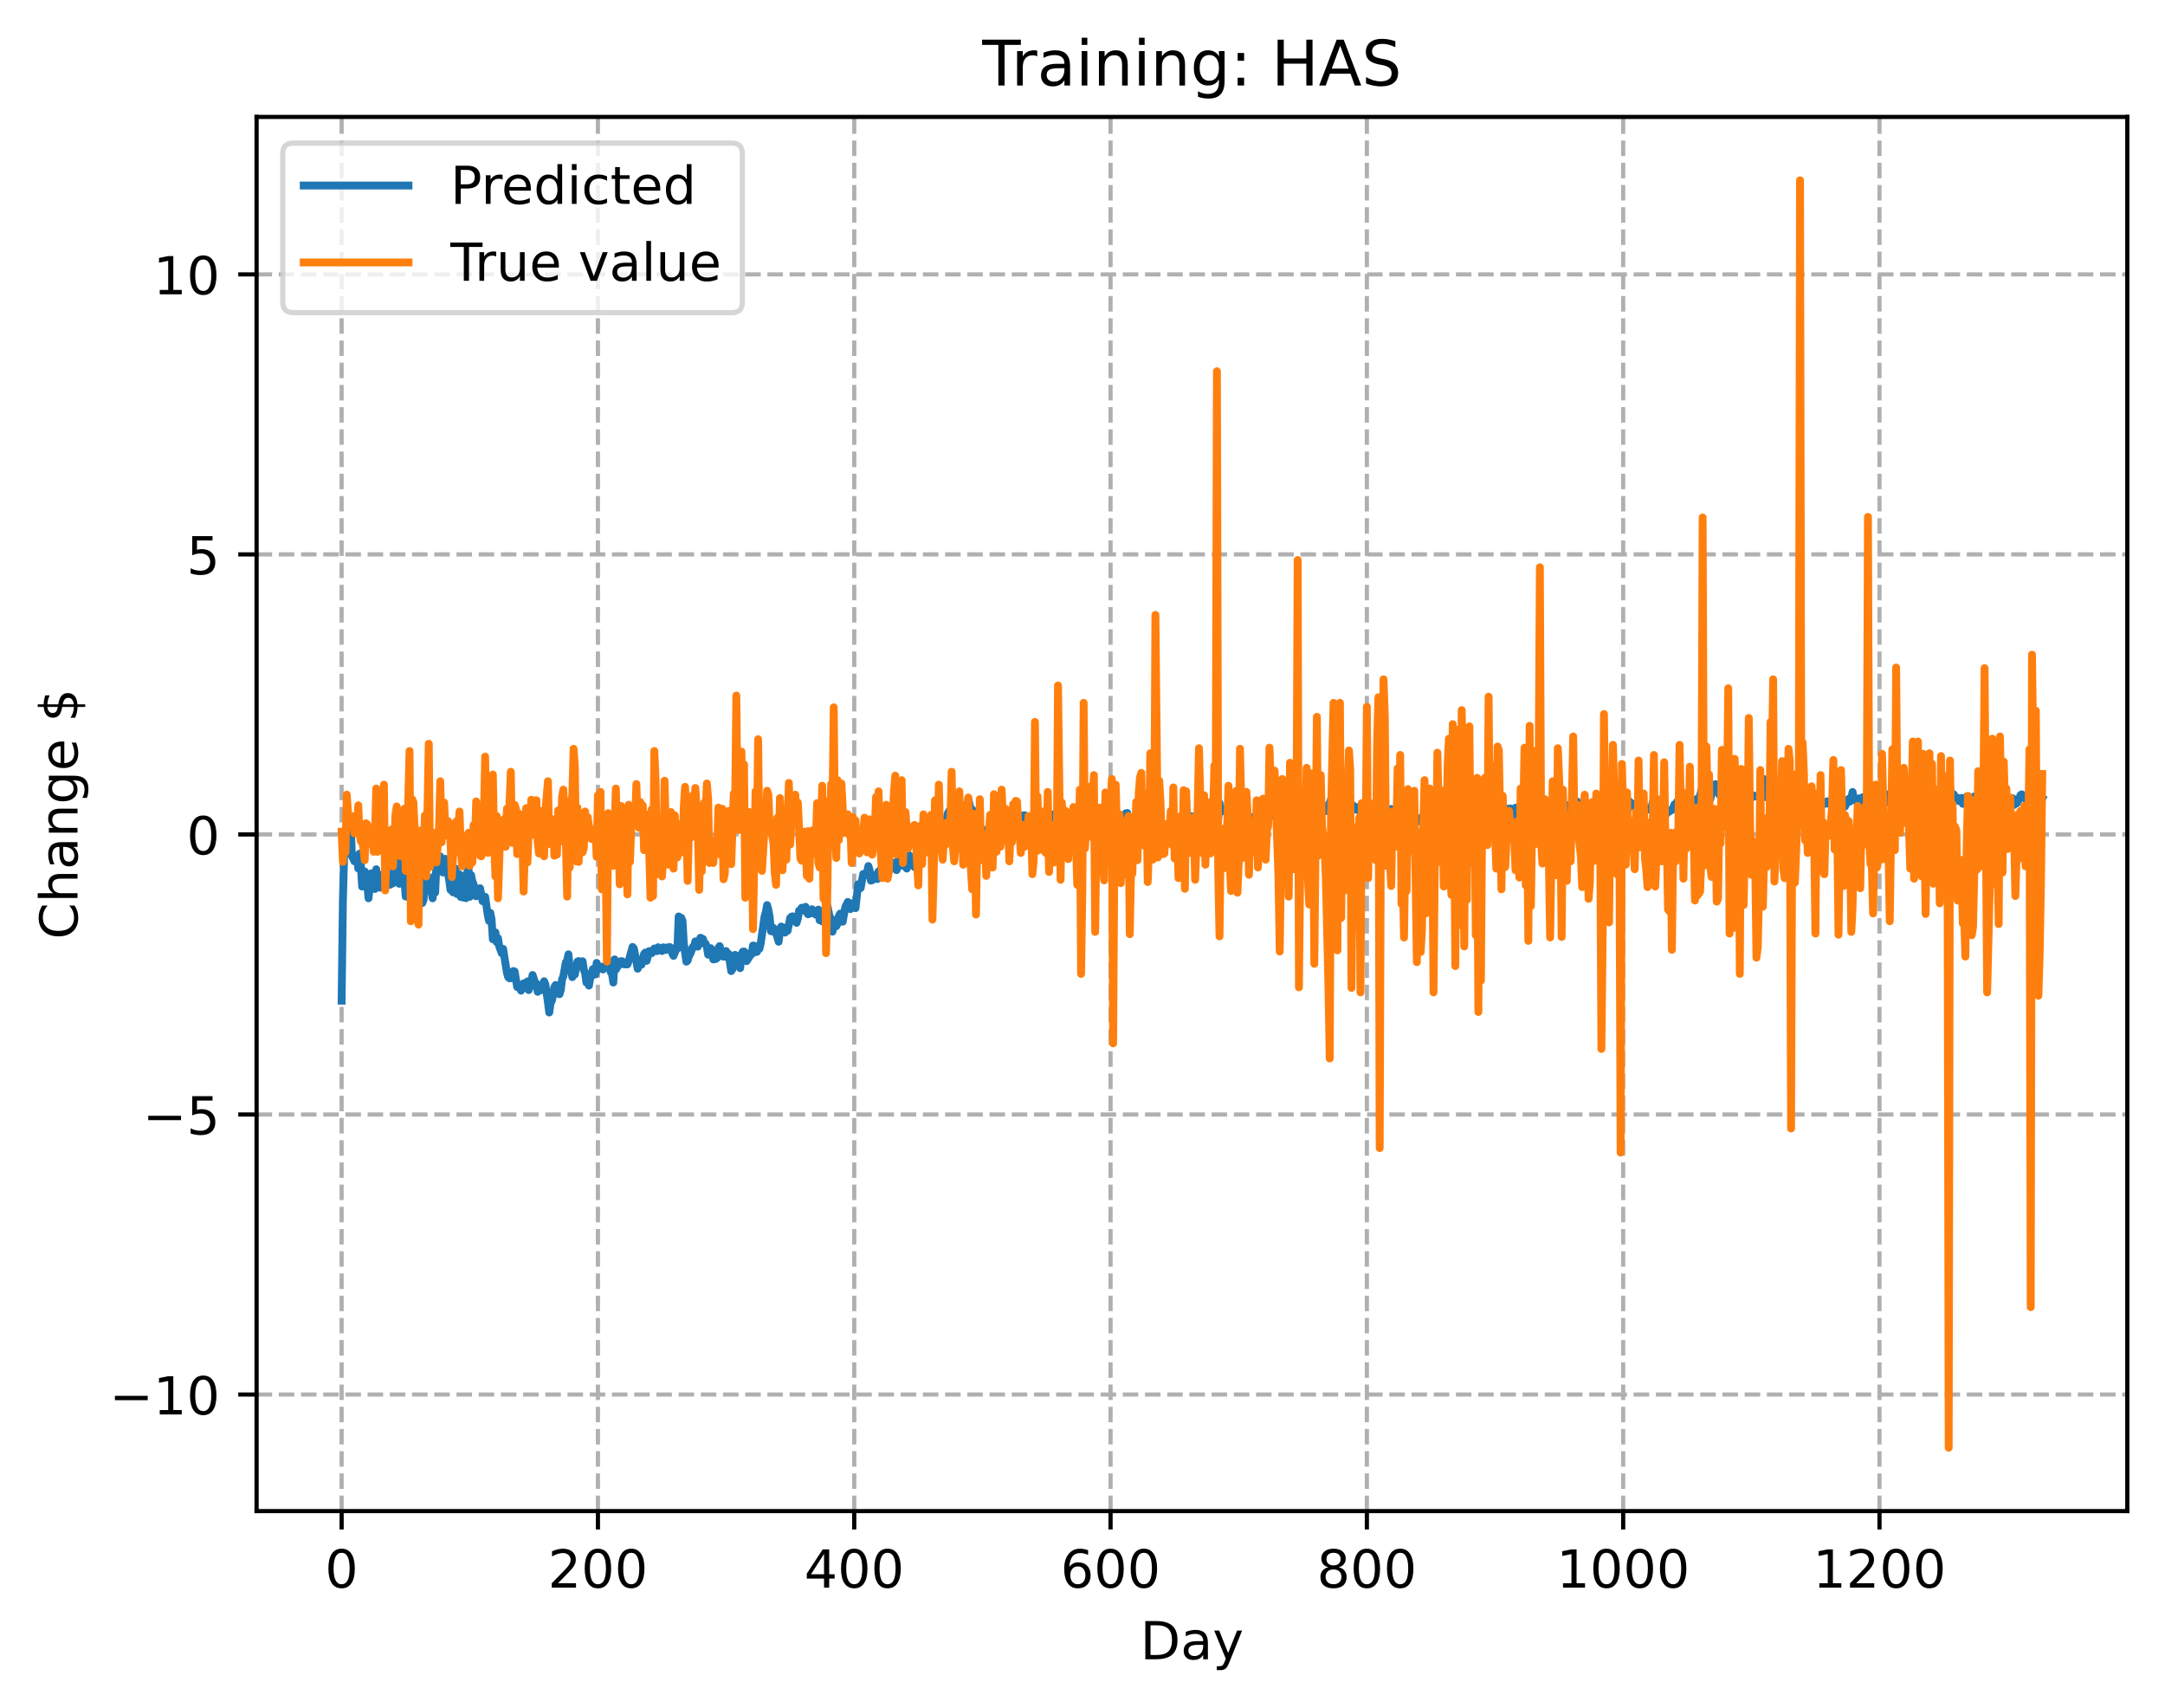 <?xml version="1.0" encoding="utf-8" standalone="no"?>
<!DOCTYPE svg PUBLIC "-//W3C//DTD SVG 1.1//EN"
  "http://www.w3.org/Graphics/SVG/1.1/DTD/svg11.dtd">
<!-- Created with matplotlib (https://matplotlib.org/) -->
<svg height="325.986pt" version="1.1" viewBox="0 0 413.303 325.986" width="413.303pt" xmlns="http://www.w3.org/2000/svg" xmlns:xlink="http://www.w3.org/1999/xlink">
 <defs>
  <style type="text/css">
*{stroke-linecap:butt;stroke-linejoin:round;}
  </style>
 </defs>
 <g id="figure_1">
  <g id="patch_1">
   <path d="M 0 325.986 
L 413.303 325.986 
L 413.303 0 
L 0 0 
z
" style="fill:#ffffff;"/>
  </g>
  <g id="axes_1">
   <g id="patch_2">
    <path d="M 48.983 288.43 
L 406.103 288.43 
L 406.103 22.318 
L 48.983 22.318 
z
" style="fill:#ffffff;"/>
   </g>
   <g id="matplotlib.axis_1">
    <g id="xtick_1">
     <g id="line2d_1">
      <path clip-path="url(#p50ebc3ca7f)" d="M 65.216 288.43 
L 65.216 22.318 
" style="fill:none;stroke:#b0b0b0;stroke-dasharray:2.96,1.28;stroke-dashoffset:0;stroke-width:0.8;"/>
     </g>
     <g id="line2d_2">
      <defs>
       <path d="M 0 0 
L 0 3.5 
" id="mbc0ce27cd4" style="stroke:#000000;stroke-width:0.8;"/>
      </defs>
      <g>
       <use style="stroke:#000000;stroke-width:0.8;" x="65.216" xlink:href="#mbc0ce27cd4" y="288.43"/>
      </g>
     </g>
     <g id="text_1">
      <!-- 0 -->
      <defs>
       <path d="M 31.781 66.406 
Q 24.172 66.406 20.328 58.906 
Q 16.5 51.422 16.5 36.375 
Q 16.5 21.391 20.328 13.891 
Q 24.172 6.391 31.781 6.391 
Q 39.453 6.391 43.281 13.891 
Q 47.125 21.391 47.125 36.375 
Q 47.125 51.422 43.281 58.906 
Q 39.453 66.406 31.781 66.406 
z
M 31.781 74.219 
Q 44.047 74.219 50.516 64.516 
Q 56.984 54.828 56.984 36.375 
Q 56.984 17.969 50.516 8.266 
Q 44.047 -1.422 31.781 -1.422 
Q 19.531 -1.422 13.062 8.266 
Q 6.594 17.969 6.594 36.375 
Q 6.594 54.828 13.062 64.516 
Q 19.531 74.219 31.781 74.219 
z
" id="DejaVuSans-48"/>
      </defs>
      <g transform="translate(62.034 303.029)scale(0.1 -0.1)">
       <use xlink:href="#DejaVuSans-48"/>
      </g>
     </g>
    </g>
    <g id="xtick_2">
     <g id="line2d_3">
      <path clip-path="url(#p50ebc3ca7f)" d="M 114.146 288.43 
L 114.146 22.318 
" style="fill:none;stroke:#b0b0b0;stroke-dasharray:2.96,1.28;stroke-dashoffset:0;stroke-width:0.8;"/>
     </g>
     <g id="line2d_4">
      <g>
       <use style="stroke:#000000;stroke-width:0.8;" x="114.146" xlink:href="#mbc0ce27cd4" y="288.43"/>
      </g>
     </g>
     <g id="text_2">
      <!-- 200 -->
      <defs>
       <path d="M 19.188 8.297 
L 53.609 8.297 
L 53.609 0 
L 7.328 0 
L 7.328 8.297 
Q 12.938 14.109 22.625 23.891 
Q 32.328 33.688 34.812 36.531 
Q 39.547 41.844 41.422 45.531 
Q 43.312 49.219 43.312 52.781 
Q 43.312 58.594 39.234 62.25 
Q 35.156 65.922 28.609 65.922 
Q 23.969 65.922 18.812 64.312 
Q 13.672 62.703 7.812 59.422 
L 7.812 69.391 
Q 13.766 71.781 18.938 73 
Q 24.125 74.219 28.422 74.219 
Q 39.75 74.219 46.484 68.547 
Q 53.219 62.891 53.219 53.422 
Q 53.219 48.922 51.531 44.891 
Q 49.859 40.875 45.406 35.406 
Q 44.188 33.984 37.641 27.219 
Q 31.109 20.453 19.188 8.297 
z
" id="DejaVuSans-50"/>
      </defs>
      <g transform="translate(104.602 303.029)scale(0.1 -0.1)">
       <use xlink:href="#DejaVuSans-50"/>
       <use x="63.623" xlink:href="#DejaVuSans-48"/>
       <use x="127.246" xlink:href="#DejaVuSans-48"/>
      </g>
     </g>
    </g>
    <g id="xtick_3">
     <g id="line2d_5">
      <path clip-path="url(#p50ebc3ca7f)" d="M 163.077 288.43 
L 163.077 22.318 
" style="fill:none;stroke:#b0b0b0;stroke-dasharray:2.96,1.28;stroke-dashoffset:0;stroke-width:0.8;"/>
     </g>
     <g id="line2d_6">
      <g>
       <use style="stroke:#000000;stroke-width:0.8;" x="163.077" xlink:href="#mbc0ce27cd4" y="288.43"/>
      </g>
     </g>
     <g id="text_3">
      <!-- 400 -->
      <defs>
       <path d="M 37.797 64.312 
L 12.891 25.391 
L 37.797 25.391 
z
M 35.203 72.906 
L 47.609 72.906 
L 47.609 25.391 
L 58.016 25.391 
L 58.016 17.188 
L 47.609 17.188 
L 47.609 0 
L 37.797 0 
L 37.797 17.188 
L 4.891 17.188 
L 4.891 26.703 
z
" id="DejaVuSans-52"/>
      </defs>
      <g transform="translate(153.533 303.029)scale(0.1 -0.1)">
       <use xlink:href="#DejaVuSans-52"/>
       <use x="63.623" xlink:href="#DejaVuSans-48"/>
       <use x="127.246" xlink:href="#DejaVuSans-48"/>
      </g>
     </g>
    </g>
    <g id="xtick_4">
     <g id="line2d_7">
      <path clip-path="url(#p50ebc3ca7f)" d="M 212.007 288.43 
L 212.007 22.318 
" style="fill:none;stroke:#b0b0b0;stroke-dasharray:2.96,1.28;stroke-dashoffset:0;stroke-width:0.8;"/>
     </g>
     <g id="line2d_8">
      <g>
       <use style="stroke:#000000;stroke-width:0.8;" x="212.007" xlink:href="#mbc0ce27cd4" y="288.43"/>
      </g>
     </g>
     <g id="text_4">
      <!-- 600 -->
      <defs>
       <path d="M 33.016 40.375 
Q 26.375 40.375 22.484 35.828 
Q 18.609 31.297 18.609 23.391 
Q 18.609 15.531 22.484 10.953 
Q 26.375 6.391 33.016 6.391 
Q 39.656 6.391 43.531 10.953 
Q 47.406 15.531 47.406 23.391 
Q 47.406 31.297 43.531 35.828 
Q 39.656 40.375 33.016 40.375 
z
M 52.594 71.297 
L 52.594 62.312 
Q 48.875 64.062 45.094 64.984 
Q 41.312 65.922 37.594 65.922 
Q 27.828 65.922 22.672 59.328 
Q 17.531 52.734 16.797 39.406 
Q 19.672 43.656 24.016 45.922 
Q 28.375 48.188 33.594 48.188 
Q 44.578 48.188 50.953 41.516 
Q 57.328 34.859 57.328 23.391 
Q 57.328 12.156 50.688 5.359 
Q 44.047 -1.422 33.016 -1.422 
Q 20.359 -1.422 13.672 8.266 
Q 6.984 17.969 6.984 36.375 
Q 6.984 53.656 15.188 63.938 
Q 23.391 74.219 37.203 74.219 
Q 40.922 74.219 44.703 73.484 
Q 48.484 72.75 52.594 71.297 
z
" id="DejaVuSans-54"/>
      </defs>
      <g transform="translate(202.464 303.029)scale(0.1 -0.1)">
       <use xlink:href="#DejaVuSans-54"/>
       <use x="63.623" xlink:href="#DejaVuSans-48"/>
       <use x="127.246" xlink:href="#DejaVuSans-48"/>
      </g>
     </g>
    </g>
    <g id="xtick_5">
     <g id="line2d_9">
      <path clip-path="url(#p50ebc3ca7f)" d="M 260.938 288.43 
L 260.938 22.318 
" style="fill:none;stroke:#b0b0b0;stroke-dasharray:2.96,1.28;stroke-dashoffset:0;stroke-width:0.8;"/>
     </g>
     <g id="line2d_10">
      <g>
       <use style="stroke:#000000;stroke-width:0.8;" x="260.938" xlink:href="#mbc0ce27cd4" y="288.43"/>
      </g>
     </g>
     <g id="text_5">
      <!-- 800 -->
      <defs>
       <path d="M 31.781 34.625 
Q 24.75 34.625 20.719 30.859 
Q 16.703 27.094 16.703 20.516 
Q 16.703 13.922 20.719 10.156 
Q 24.75 6.391 31.781 6.391 
Q 38.812 6.391 42.859 10.172 
Q 46.922 13.969 46.922 20.516 
Q 46.922 27.094 42.891 30.859 
Q 38.875 34.625 31.781 34.625 
z
M 21.922 38.812 
Q 15.578 40.375 12.031 44.719 
Q 8.5 49.078 8.5 55.328 
Q 8.5 64.062 14.719 69.141 
Q 20.953 74.219 31.781 74.219 
Q 42.672 74.219 48.875 69.141 
Q 55.078 64.062 55.078 55.328 
Q 55.078 49.078 51.531 44.719 
Q 48 40.375 41.703 38.812 
Q 48.828 37.156 52.797 32.312 
Q 56.781 27.484 56.781 20.516 
Q 56.781 9.906 50.312 4.234 
Q 43.844 -1.422 31.781 -1.422 
Q 19.734 -1.422 13.25 4.234 
Q 6.781 9.906 6.781 20.516 
Q 6.781 27.484 10.781 32.312 
Q 14.797 37.156 21.922 38.812 
z
M 18.312 54.391 
Q 18.312 48.734 21.844 45.562 
Q 25.391 42.391 31.781 42.391 
Q 38.141 42.391 41.719 45.562 
Q 45.312 48.734 45.312 54.391 
Q 45.312 60.062 41.719 63.234 
Q 38.141 66.406 31.781 66.406 
Q 25.391 66.406 21.844 63.234 
Q 18.312 60.062 18.312 54.391 
z
" id="DejaVuSans-56"/>
      </defs>
      <g transform="translate(251.394 303.029)scale(0.1 -0.1)">
       <use xlink:href="#DejaVuSans-56"/>
       <use x="63.623" xlink:href="#DejaVuSans-48"/>
       <use x="127.246" xlink:href="#DejaVuSans-48"/>
      </g>
     </g>
    </g>
    <g id="xtick_6">
     <g id="line2d_11">
      <path clip-path="url(#p50ebc3ca7f)" d="M 309.869 288.43 
L 309.869 22.318 
" style="fill:none;stroke:#b0b0b0;stroke-dasharray:2.96,1.28;stroke-dashoffset:0;stroke-width:0.8;"/>
     </g>
     <g id="line2d_12">
      <g>
       <use style="stroke:#000000;stroke-width:0.8;" x="309.869" xlink:href="#mbc0ce27cd4" y="288.43"/>
      </g>
     </g>
     <g id="text_6">
      <!-- 1000 -->
      <defs>
       <path d="M 12.406 8.297 
L 28.516 8.297 
L 28.516 63.922 
L 10.984 60.406 
L 10.984 69.391 
L 28.422 72.906 
L 38.281 72.906 
L 38.281 8.297 
L 54.391 8.297 
L 54.391 0 
L 12.406 0 
z
" id="DejaVuSans-49"/>
      </defs>
      <g transform="translate(297.144 303.029)scale(0.1 -0.1)">
       <use xlink:href="#DejaVuSans-49"/>
       <use x="63.623" xlink:href="#DejaVuSans-48"/>
       <use x="127.246" xlink:href="#DejaVuSans-48"/>
       <use x="190.869" xlink:href="#DejaVuSans-48"/>
      </g>
     </g>
    </g>
    <g id="xtick_7">
     <g id="line2d_13">
      <path clip-path="url(#p50ebc3ca7f)" d="M 358.799 288.43 
L 358.799 22.318 
" style="fill:none;stroke:#b0b0b0;stroke-dasharray:2.96,1.28;stroke-dashoffset:0;stroke-width:0.8;"/>
     </g>
     <g id="line2d_14">
      <g>
       <use style="stroke:#000000;stroke-width:0.8;" x="358.799" xlink:href="#mbc0ce27cd4" y="288.43"/>
      </g>
     </g>
     <g id="text_7">
      <!-- 1200 -->
      <g transform="translate(346.074 303.029)scale(0.1 -0.1)">
       <use xlink:href="#DejaVuSans-49"/>
       <use x="63.623" xlink:href="#DejaVuSans-50"/>
       <use x="127.246" xlink:href="#DejaVuSans-48"/>
       <use x="190.869" xlink:href="#DejaVuSans-48"/>
      </g>
     </g>
    </g>
    <g id="text_8">
     <!-- Day -->
     <defs>
      <path d="M 19.672 64.797 
L 19.672 8.109 
L 31.594 8.109 
Q 46.688 8.109 53.688 14.938 
Q 60.688 21.781 60.688 36.531 
Q 60.688 51.172 53.688 57.984 
Q 46.688 64.797 31.594 64.797 
z
M 9.812 72.906 
L 30.078 72.906 
Q 51.266 72.906 61.172 64.094 
Q 71.094 55.281 71.094 36.531 
Q 71.094 17.672 61.125 8.828 
Q 51.172 0 30.078 0 
L 9.812 0 
z
" id="DejaVuSans-68"/>
      <path d="M 34.281 27.484 
Q 23.391 27.484 19.188 25 
Q 14.984 22.516 14.984 16.5 
Q 14.984 11.719 18.141 8.906 
Q 21.297 6.109 26.703 6.109 
Q 34.188 6.109 38.703 11.406 
Q 43.219 16.703 43.219 25.484 
L 43.219 27.484 
z
M 52.203 31.203 
L 52.203 0 
L 43.219 0 
L 43.219 8.297 
Q 40.141 3.328 35.547 0.953 
Q 30.953 -1.422 24.312 -1.422 
Q 15.922 -1.422 10.953 3.297 
Q 6 8.016 6 15.922 
Q 6 25.141 12.172 29.828 
Q 18.359 34.516 30.609 34.516 
L 43.219 34.516 
L 43.219 35.406 
Q 43.219 41.609 39.141 45 
Q 35.062 48.391 27.688 48.391 
Q 23 48.391 18.547 47.266 
Q 14.109 46.141 10.016 43.891 
L 10.016 52.203 
Q 14.938 54.109 19.578 55.047 
Q 24.219 56 28.609 56 
Q 40.484 56 46.344 49.844 
Q 52.203 43.703 52.203 31.203 
z
" id="DejaVuSans-97"/>
      <path d="M 32.172 -5.078 
Q 28.375 -14.844 24.75 -17.812 
Q 21.141 -20.797 15.094 -20.797 
L 7.906 -20.797 
L 7.906 -13.281 
L 13.188 -13.281 
Q 16.891 -13.281 18.938 -11.516 
Q 21 -9.766 23.484 -3.219 
L 25.094 0.875 
L 2.984 54.688 
L 12.5 54.688 
L 29.594 11.922 
L 46.688 54.688 
L 56.203 54.688 
z
" id="DejaVuSans-121"/>
     </defs>
     <g transform="translate(217.669 316.707)scale(0.1 -0.1)">
      <use xlink:href="#DejaVuSans-68"/>
      <use x="77.002" xlink:href="#DejaVuSans-97"/>
      <use x="138.281" xlink:href="#DejaVuSans-121"/>
     </g>
    </g>
   </g>
   <g id="matplotlib.axis_2">
    <g id="ytick_1">
     <g id="line2d_15">
      <path clip-path="url(#p50ebc3ca7f)" d="M 48.983 266.178 
L 406.103 266.178 
" style="fill:none;stroke:#b0b0b0;stroke-dasharray:2.96,1.28;stroke-dashoffset:0;stroke-width:0.8;"/>
     </g>
     <g id="line2d_16">
      <defs>
       <path d="M 0 0 
L -3.5 0 
" id="mebb4651367" style="stroke:#000000;stroke-width:0.8;"/>
      </defs>
      <g>
       <use style="stroke:#000000;stroke-width:0.8;" x="48.983" xlink:href="#mebb4651367" y="266.178"/>
      </g>
     </g>
     <g id="text_9">
      <!-- −10 -->
      <defs>
       <path d="M 10.594 35.5 
L 73.188 35.5 
L 73.188 27.203 
L 10.594 27.203 
z
" id="DejaVuSans-8722"/>
      </defs>
      <g transform="translate(20.878 269.978)scale(0.1 -0.1)">
       <use xlink:href="#DejaVuSans-8722"/>
       <use x="83.789" xlink:href="#DejaVuSans-49"/>
       <use x="147.412" xlink:href="#DejaVuSans-48"/>
      </g>
     </g>
    </g>
    <g id="ytick_2">
     <g id="line2d_17">
      <path clip-path="url(#p50ebc3ca7f)" d="M 48.983 212.727 
L 406.103 212.727 
" style="fill:none;stroke:#b0b0b0;stroke-dasharray:2.96,1.28;stroke-dashoffset:0;stroke-width:0.8;"/>
     </g>
     <g id="line2d_18">
      <g>
       <use style="stroke:#000000;stroke-width:0.8;" x="48.983" xlink:href="#mebb4651367" y="212.727"/>
      </g>
     </g>
     <g id="text_10">
      <!-- −5 -->
      <defs>
       <path d="M 10.797 72.906 
L 49.516 72.906 
L 49.516 64.594 
L 19.828 64.594 
L 19.828 46.734 
Q 21.969 47.469 24.109 47.828 
Q 26.266 48.188 28.422 48.188 
Q 40.625 48.188 47.75 41.5 
Q 54.891 34.812 54.891 23.391 
Q 54.891 11.625 47.562 5.094 
Q 40.234 -1.422 26.906 -1.422 
Q 22.312 -1.422 17.547 -0.641 
Q 12.797 0.141 7.719 1.703 
L 7.719 11.625 
Q 12.109 9.234 16.797 8.062 
Q 21.484 6.891 26.703 6.891 
Q 35.156 6.891 40.078 11.328 
Q 45.016 15.766 45.016 23.391 
Q 45.016 31 40.078 35.438 
Q 35.156 39.891 26.703 39.891 
Q 22.75 39.891 18.812 39.016 
Q 14.891 38.141 10.797 36.281 
z
" id="DejaVuSans-53"/>
      </defs>
      <g transform="translate(27.241 216.526)scale(0.1 -0.1)">
       <use xlink:href="#DejaVuSans-8722"/>
       <use x="83.789" xlink:href="#DejaVuSans-53"/>
      </g>
     </g>
    </g>
    <g id="ytick_3">
     <g id="line2d_19">
      <path clip-path="url(#p50ebc3ca7f)" d="M 48.983 159.276 
L 406.103 159.276 
" style="fill:none;stroke:#b0b0b0;stroke-dasharray:2.96,1.28;stroke-dashoffset:0;stroke-width:0.8;"/>
     </g>
     <g id="line2d_20">
      <g>
       <use style="stroke:#000000;stroke-width:0.8;" x="48.983" xlink:href="#mebb4651367" y="159.276"/>
      </g>
     </g>
     <g id="text_11">
      <!-- 0 -->
      <g transform="translate(35.62 163.075)scale(0.1 -0.1)">
       <use xlink:href="#DejaVuSans-48"/>
      </g>
     </g>
    </g>
    <g id="ytick_4">
     <g id="line2d_21">
      <path clip-path="url(#p50ebc3ca7f)" d="M 48.983 105.825 
L 406.103 105.825 
" style="fill:none;stroke:#b0b0b0;stroke-dasharray:2.96,1.28;stroke-dashoffset:0;stroke-width:0.8;"/>
     </g>
     <g id="line2d_22">
      <g>
       <use style="stroke:#000000;stroke-width:0.8;" x="48.983" xlink:href="#mebb4651367" y="105.825"/>
      </g>
     </g>
     <g id="text_12">
      <!-- 5 -->
      <g transform="translate(35.62 109.624)scale(0.1 -0.1)">
       <use xlink:href="#DejaVuSans-53"/>
      </g>
     </g>
    </g>
    <g id="ytick_5">
     <g id="line2d_23">
      <path clip-path="url(#p50ebc3ca7f)" d="M 48.983 52.374 
L 406.103 52.374 
" style="fill:none;stroke:#b0b0b0;stroke-dasharray:2.96,1.28;stroke-dashoffset:0;stroke-width:0.8;"/>
     </g>
     <g id="line2d_24">
      <g>
       <use style="stroke:#000000;stroke-width:0.8;" x="48.983" xlink:href="#mebb4651367" y="52.374"/>
      </g>
     </g>
     <g id="text_13">
      <!-- 10 -->
      <g transform="translate(29.258 56.173)scale(0.1 -0.1)">
       <use xlink:href="#DejaVuSans-49"/>
       <use x="63.623" xlink:href="#DejaVuSans-48"/>
      </g>
     </g>
    </g>
    <g id="text_14">
     <!-- Change $ -->
     <defs>
      <path d="M 64.406 67.281 
L 64.406 56.891 
Q 59.422 61.531 53.781 63.812 
Q 48.141 66.109 41.797 66.109 
Q 29.297 66.109 22.656 58.469 
Q 16.016 50.828 16.016 36.375 
Q 16.016 21.969 22.656 14.328 
Q 29.297 6.688 41.797 6.688 
Q 48.141 6.688 53.781 8.984 
Q 59.422 11.281 64.406 15.922 
L 64.406 5.609 
Q 59.234 2.094 53.438 0.328 
Q 47.656 -1.422 41.219 -1.422 
Q 24.656 -1.422 15.125 8.703 
Q 5.609 18.844 5.609 36.375 
Q 5.609 53.953 15.125 64.078 
Q 24.656 74.219 41.219 74.219 
Q 47.75 74.219 53.531 72.484 
Q 59.328 70.75 64.406 67.281 
z
" id="DejaVuSans-67"/>
      <path d="M 54.891 33.016 
L 54.891 0 
L 45.906 0 
L 45.906 32.719 
Q 45.906 40.484 42.875 44.328 
Q 39.844 48.188 33.797 48.188 
Q 26.516 48.188 22.312 43.547 
Q 18.109 38.922 18.109 30.906 
L 18.109 0 
L 9.078 0 
L 9.078 75.984 
L 18.109 75.984 
L 18.109 46.188 
Q 21.344 51.125 25.703 53.562 
Q 30.078 56 35.797 56 
Q 45.219 56 50.047 50.172 
Q 54.891 44.344 54.891 33.016 
z
" id="DejaVuSans-104"/>
      <path d="M 54.891 33.016 
L 54.891 0 
L 45.906 0 
L 45.906 32.719 
Q 45.906 40.484 42.875 44.328 
Q 39.844 48.188 33.797 48.188 
Q 26.516 48.188 22.312 43.547 
Q 18.109 38.922 18.109 30.906 
L 18.109 0 
L 9.078 0 
L 9.078 54.688 
L 18.109 54.688 
L 18.109 46.188 
Q 21.344 51.125 25.703 53.562 
Q 30.078 56 35.797 56 
Q 45.219 56 50.047 50.172 
Q 54.891 44.344 54.891 33.016 
z
" id="DejaVuSans-110"/>
      <path d="M 45.406 27.984 
Q 45.406 37.75 41.375 43.109 
Q 37.359 48.484 30.078 48.484 
Q 22.859 48.484 18.828 43.109 
Q 14.797 37.75 14.797 27.984 
Q 14.797 18.266 18.828 12.891 
Q 22.859 7.516 30.078 7.516 
Q 37.359 7.516 41.375 12.891 
Q 45.406 18.266 45.406 27.984 
z
M 54.391 6.781 
Q 54.391 -7.172 48.188 -13.984 
Q 42 -20.797 29.203 -20.797 
Q 24.469 -20.797 20.266 -20.094 
Q 16.062 -19.391 12.109 -17.922 
L 12.109 -9.188 
Q 16.062 -11.328 19.922 -12.344 
Q 23.781 -13.375 27.781 -13.375 
Q 36.625 -13.375 41.016 -8.766 
Q 45.406 -4.156 45.406 5.172 
L 45.406 9.625 
Q 42.625 4.781 38.281 2.391 
Q 33.938 0 27.875 0 
Q 17.828 0 11.672 7.656 
Q 5.516 15.328 5.516 27.984 
Q 5.516 40.672 11.672 48.328 
Q 17.828 56 27.875 56 
Q 33.938 56 38.281 53.609 
Q 42.625 51.219 45.406 46.391 
L 45.406 54.688 
L 54.391 54.688 
z
" id="DejaVuSans-103"/>
      <path d="M 56.203 29.594 
L 56.203 25.203 
L 14.891 25.203 
Q 15.484 15.922 20.484 11.062 
Q 25.484 6.203 34.422 6.203 
Q 39.594 6.203 44.453 7.469 
Q 49.312 8.734 54.109 11.281 
L 54.109 2.781 
Q 49.266 0.734 44.188 -0.344 
Q 39.109 -1.422 33.891 -1.422 
Q 20.797 -1.422 13.156 6.188 
Q 5.516 13.812 5.516 26.812 
Q 5.516 40.234 12.766 48.109 
Q 20.016 56 32.328 56 
Q 43.359 56 49.781 48.891 
Q 56.203 41.797 56.203 29.594 
z
M 47.219 32.234 
Q 47.125 39.594 43.094 43.984 
Q 39.062 48.391 32.422 48.391 
Q 24.906 48.391 20.391 44.141 
Q 15.875 39.891 15.188 32.172 
z
" id="DejaVuSans-101"/>
      <path id="DejaVuSans-32"/>
      <path d="M 33.797 -14.703 
L 28.906 -14.703 
L 28.859 0 
Q 23.734 0.094 18.609 1.188 
Q 13.484 2.297 8.297 4.5 
L 8.297 13.281 
Q 13.281 10.156 18.375 8.562 
Q 23.484 6.984 28.906 6.938 
L 28.906 29.203 
Q 18.109 30.953 13.203 35.156 
Q 8.297 39.359 8.297 46.688 
Q 8.297 54.641 13.625 59.219 
Q 18.953 63.812 28.906 64.5 
L 28.906 75.984 
L 33.797 75.984 
L 33.797 64.656 
Q 38.328 64.453 42.578 63.688 
Q 46.828 62.938 50.875 61.625 
L 50.875 53.078 
Q 46.828 55.125 42.547 56.25 
Q 38.281 57.375 33.797 57.562 
L 33.797 36.719 
Q 44.875 35.016 50.094 30.609 
Q 55.328 26.219 55.328 18.609 
Q 55.328 10.359 49.781 5.594 
Q 44.234 0.828 33.797 0.094 
z
M 28.906 37.594 
L 28.906 57.625 
Q 23.25 56.984 20.266 54.391 
Q 17.281 51.812 17.281 47.516 
Q 17.281 43.312 20.031 40.969 
Q 22.797 38.625 28.906 37.594 
z
M 33.797 28.219 
L 33.797 7.078 
Q 39.984 7.906 43.141 10.594 
Q 46.297 13.281 46.297 17.672 
Q 46.297 21.969 43.281 24.5 
Q 40.281 27.047 33.797 28.219 
z
" id="DejaVuSans-36"/>
     </defs>
     <g transform="translate(14.798 179.288)rotate(-90)scale(0.1 -0.1)">
      <use xlink:href="#DejaVuSans-67"/>
      <use x="69.824" xlink:href="#DejaVuSans-104"/>
      <use x="133.203" xlink:href="#DejaVuSans-97"/>
      <use x="194.482" xlink:href="#DejaVuSans-110"/>
      <use x="257.861" xlink:href="#DejaVuSans-103"/>
      <use x="321.338" xlink:href="#DejaVuSans-101"/>
      <use x="382.861" xlink:href="#DejaVuSans-32"/>
      <use x="414.648" xlink:href="#DejaVuSans-36"/>
     </g>
    </g>
   </g>
   <g id="line2d_25">
    <path clip-path="url(#p50ebc3ca7f)" d="M 65.216 191.002 
L 65.46 171.932 
L 65.705 162.822 
L 65.949 160.131 
L 66.194 160.011 
L 66.683 158.496 
L 66.928 156.441 
L 67.173 163.329 
L 67.662 164.397 
L 67.907 164.362 
L 68.151 163.323 
L 68.396 165.779 
L 68.641 162.934 
L 68.885 165.158 
L 69.13 169.226 
L 69.375 167.278 
L 69.619 166.332 
L 69.864 168.045 
L 70.109 168.847 
L 70.353 171.458 
L 70.843 166.705 
L 71.332 167.528 
L 71.577 169.684 
L 71.821 165.913 
L 72.066 167.704 
L 72.555 169.429 
L 72.8 169.183 
L 73.044 166.959 
L 73.289 167.36 
L 73.534 168.799 
L 73.778 169.141 
L 74.023 168.005 
L 74.268 168.081 
L 74.512 168.86 
L 74.757 168.622 
L 75.002 168.595 
L 75.246 164.975 
L 75.491 159.643 
L 75.98 167.914 
L 76.225 168.692 
L 76.47 168.621 
L 76.714 164.819 
L 76.959 164.628 
L 77.448 171.125 
L 77.693 171.151 
L 77.937 166.513 
L 78.182 170.431 
L 78.427 169.463 
L 78.671 173.212 
L 78.916 169.85 
L 79.405 169.706 
L 79.65 169.581 
L 79.895 172.379 
L 80.384 166.178 
L 80.629 172.359 
L 80.873 171.709 
L 81.118 167.075 
L 81.363 166.97 
L 81.607 168.646 
L 81.852 168.652 
L 82.097 169.817 
L 82.341 169.978 
L 82.586 171.461 
L 82.831 167.302 
L 83.075 170.365 
L 83.32 164.847 
L 83.565 164.306 
L 83.809 165.299 
L 84.054 163.477 
L 84.543 166.529 
L 84.788 166.047 
L 85.032 163.927 
L 85.766 168.073 
L 86.011 169.874 
L 86.256 169.527 
L 86.5 170.328 
L 86.99 165.802 
L 87.234 170.638 
L 87.724 166.907 
L 87.968 171.219 
L 88.213 167.176 
L 88.458 171.333 
L 88.702 170.362 
L 88.947 171.438 
L 89.192 166.605 
L 89.436 165.67 
L 89.681 171.175 
L 89.925 167.018 
L 90.17 168.219 
L 90.415 168.798 
L 90.904 171.071 
L 91.149 169.955 
L 91.393 170.812 
L 91.638 169.542 
L 92.127 172.021 
L 92.617 171.175 
L 93.106 174.582 
L 93.351 175.763 
L 93.595 174.239 
L 93.84 175.477 
L 94.085 179.275 
L 94.329 179.026 
L 94.574 177.964 
L 94.819 179.828 
L 95.063 179.055 
L 95.308 180.658 
L 95.797 181.966 
L 96.042 181.106 
L 96.776 185.689 
L 97.02 186.517 
L 97.265 186.732 
L 97.51 186.727 
L 97.999 185.348 
L 98.244 185.432 
L 98.733 188.398 
L 98.978 188.499 
L 99.222 188.164 
L 99.467 189.091 
L 99.956 187.695 
L 100.446 188.079 
L 100.69 187.324 
L 100.935 188.977 
L 101.424 187.543 
L 101.669 186.1 
L 102.158 187.607 
L 102.403 187.737 
L 102.647 189.313 
L 102.892 188.051 
L 103.381 188.973 
L 103.871 187.294 
L 104.115 187.881 
L 104.605 191.343 
L 104.849 193.266 
L 105.094 191.496 
L 105.339 191.063 
L 105.583 190.01 
L 105.828 188.404 
L 106.073 188.006 
L 106.317 188.412 
L 106.562 189.547 
L 106.807 189.773 
L 107.051 188.994 
L 107.296 186.976 
L 107.541 186.361 
L 108.03 183.664 
L 108.274 183.332 
L 108.519 182.156 
L 108.764 184.879 
L 109.008 184.958 
L 109.253 186.508 
L 109.498 184.794 
L 109.742 186.006 
L 110.232 183.547 
L 110.476 183.441 
L 110.966 184.144 
L 111.21 183.48 
L 111.455 185.095 
L 111.7 185.773 
L 111.944 187.547 
L 112.189 187.466 
L 112.434 188.124 
L 112.678 186.631 
L 112.923 186.051 
L 113.168 184.984 
L 113.412 186.058 
L 113.657 185.975 
L 113.901 183.8 
L 114.146 185.075 
L 114.635 184.755 
L 114.88 184.506 
L 115.125 185.043 
L 115.614 184.542 
L 115.859 184.668 
L 116.348 183.651 
L 116.593 185.583 
L 116.837 185.838 
L 117.082 187.544 
L 117.327 183.128 
L 117.571 185.056 
L 118.55 183.46 
L 118.795 183.487 
L 119.039 184.055 
L 119.773 184.081 
L 120.018 183.456 
L 120.752 180.746 
L 120.996 181.017 
L 121.486 183.465 
L 121.73 184.907 
L 122.22 183.436 
L 122.464 184.136 
L 122.954 182.081 
L 123.198 181.817 
L 123.443 183.4 
L 123.932 181.53 
L 124.177 181.628 
L 124.422 181.936 
L 124.666 181.596 
L 124.911 181.039 
L 125.156 181.142 
L 125.4 181.548 
L 125.645 180.808 
L 125.889 181.311 
L 126.379 181.528 
L 126.623 180.826 
L 126.868 181.317 
L 127.113 181.322 
L 127.357 180.841 
L 127.602 181.062 
L 127.847 180.758 
L 128.091 180.894 
L 128.336 181.972 
L 128.581 182.445 
L 129.07 181.208 
L 129.315 181.101 
L 129.559 174.926 
L 129.804 175.336 
L 130.049 175.182 
L 130.293 175.766 
L 130.538 180.099 
L 131.027 183.555 
L 131.272 183.344 
L 131.517 182.49 
L 131.761 182.097 
L 132.25 180.764 
L 132.495 180.774 
L 132.74 179.679 
L 132.984 179.903 
L 133.229 180.686 
L 133.474 180.12 
L 133.718 178.994 
L 134.208 179.236 
L 134.452 180.09 
L 134.697 180.115 
L 134.942 180.739 
L 135.186 182.228 
L 135.431 181.224 
L 135.676 180.984 
L 136.165 183.126 
L 136.654 183.036 
L 136.899 182.856 
L 137.144 180.937 
L 137.388 180.589 
L 137.877 182.481 
L 138.122 182.598 
L 138.367 181.7 
L 138.611 181.528 
L 138.856 182.741 
L 139.101 182.073 
L 139.59 185.349 
L 139.835 184.983 
L 140.079 182.86 
L 140.324 182.258 
L 140.569 184.084 
L 140.813 184.234 
L 141.058 183.428 
L 141.303 184.793 
L 141.547 182.241 
L 141.792 181.652 
L 142.037 181.612 
L 142.281 181.818 
L 142.526 183.453 
L 143.015 182.716 
L 143.26 182.29 
L 143.505 182.117 
L 143.749 180.478 
L 143.994 180.52 
L 144.238 181.738 
L 144.483 181.697 
L 144.728 181.198 
L 144.972 181.109 
L 145.217 180.099 
L 145.951 174.97 
L 146.196 174.125 
L 146.44 172.753 
L 146.685 173.674 
L 146.93 175.048 
L 147.174 177.747 
L 147.664 177.129 
L 147.908 178.009 
L 148.153 177.998 
L 148.642 179.753 
L 148.887 177.709 
L 149.132 176.858 
L 149.376 176.981 
L 149.621 177.76 
L 149.865 178.007 
L 150.11 177.506 
L 150.355 177.663 
L 150.844 175.235 
L 151.089 174.968 
L 151.333 174.908 
L 152.067 176.142 
L 152.312 175.298 
L 152.557 173.801 
L 152.801 173.816 
L 153.046 173.269 
L 153.291 173.324 
L 153.535 173.826 
L 153.78 173.087 
L 154.025 174.138 
L 154.269 174.515 
L 154.514 174.206 
L 154.759 174.357 
L 155.003 173.552 
L 155.248 173.902 
L 155.493 174.01 
L 155.737 174.593 
L 156.226 173.621 
L 156.471 175.651 
L 156.716 174.873 
L 156.96 175.862 
L 157.205 175.541 
L 157.45 173.949 
L 157.694 174.079 
L 157.939 172.806 
L 158.428 175.222 
L 158.673 175.314 
L 158.918 177.829 
L 159.162 176.693 
L 159.407 176.874 
L 159.652 176.787 
L 159.896 176.266 
L 160.141 174.823 
L 160.386 174.388 
L 160.63 174.658 
L 160.875 175.929 
L 161.364 173.13 
L 161.853 172.156 
L 162.098 172.372 
L 162.343 173.528 
L 162.587 173.108 
L 162.832 172.402 
L 163.321 173.346 
L 163.811 168.787 
L 164.055 169.633 
L 164.3 169.498 
L 164.789 166.816 
L 165.034 167.139 
L 165.279 166.755 
L 165.523 166.583 
L 165.768 165.307 
L 166.013 166.089 
L 166.257 168.089 
L 166.502 168.022 
L 166.747 167.373 
L 166.991 167.286 
L 167.236 166.942 
L 167.48 167.795 
L 167.725 166.316 
L 167.97 166.571 
L 168.214 165.959 
L 168.459 164.881 
L 168.704 164.988 
L 168.948 165.541 
L 169.193 165.083 
L 169.438 164.871 
L 169.682 165.361 
L 170.416 165.78 
L 170.661 165.455 
L 170.906 164.602 
L 171.15 166.08 
L 171.395 165.487 
L 171.64 164.204 
L 171.884 164.266 
L 172.374 165.251 
L 172.618 164.533 
L 173.108 165.792 
L 173.352 163.073 
L 173.597 163.283 
L 173.841 163.89 
L 174.086 164.074 
L 174.331 164.088 
L 174.575 165.515 
L 175.065 162.686 
L 175.309 163.929 
L 175.554 162.51 
L 175.799 159.382 
L 176.043 159.067 
L 176.288 159.754 
L 176.777 161.851 
L 177.022 160.313 
L 177.267 160.369 
L 177.511 158.918 
L 177.756 159.036 
L 178.245 156.609 
L 178.49 156.859 
L 178.735 156.86 
L 178.979 157.077 
L 179.224 159.69 
L 179.468 158.685 
L 179.713 158.585 
L 179.958 158.328 
L 180.447 157.476 
L 180.936 155.269 
L 181.181 154.803 
L 181.426 155.249 
L 181.67 155.387 
L 182.16 153.778 
L 183.138 157.7 
L 183.383 157.079 
L 183.628 155.165 
L 184.117 156.338 
L 184.362 155.172 
L 184.606 154.948 
L 184.851 152.509 
L 185.34 154.662 
L 185.585 154.531 
L 185.829 154.833 
L 186.074 156.421 
L 186.319 156.682 
L 186.563 155.951 
L 187.297 158.639 
L 187.542 158.245 
L 187.787 159.746 
L 188.031 158.967 
L 188.521 159.88 
L 188.765 159.613 
L 189.01 160.378 
L 189.255 161.793 
L 189.744 160.511 
L 189.989 160.854 
L 190.233 160.779 
L 190.723 158.884 
L 190.967 159.234 
L 191.212 158.667 
L 191.456 159.594 
L 191.701 159.433 
L 191.946 159.458 
L 192.435 160.018 
L 192.68 159.495 
L 192.924 159.802 
L 193.169 158.894 
L 193.414 158.718 
L 193.658 159.596 
L 193.903 159.011 
L 194.148 157.718 
L 194.392 157.225 
L 194.637 157.147 
L 194.882 156.451 
L 195.126 156.163 
L 195.371 155.625 
L 195.616 155.604 
L 195.86 156.446 
L 196.105 156.715 
L 196.594 156.668 
L 196.839 156.458 
L 197.328 156.263 
L 197.573 155.476 
L 197.817 155.565 
L 198.307 157.672 
L 199.53 154.995 
L 199.775 155.21 
L 200.019 155.717 
L 200.264 155.221 
L 200.509 155.82 
L 200.753 156.057 
L 200.998 156.048 
L 201.243 155.404 
L 201.487 155.899 
L 201.732 157.041 
L 201.977 158.834 
L 202.466 159.392 
L 202.711 158.278 
L 202.955 158.074 
L 203.444 156.501 
L 203.689 156.054 
L 203.934 156.174 
L 204.423 155.562 
L 204.912 157.869 
L 205.157 156.585 
L 205.402 156.346 
L 205.646 155.836 
L 205.891 155.583 
L 206.136 155.574 
L 206.625 158.519 
L 207.114 159.159 
L 207.359 159.824 
L 207.604 159.572 
L 207.848 158.135 
L 208.093 159.322 
L 208.338 159.33 
L 208.582 159.847 
L 208.827 160.08 
L 209.072 160.561 
L 209.316 159.589 
L 209.561 160.039 
L 210.05 160.011 
L 210.295 159.254 
L 210.539 159.156 
L 210.784 159.319 
L 211.029 159.978 
L 211.273 160.291 
L 211.518 160.98 
L 211.763 160.18 
L 212.007 159.899 
L 212.252 154.685 
L 212.497 154.802 
L 213.475 158.978 
L 213.72 159.037 
L 214.209 156.625 
L 214.454 156.896 
L 214.699 155.692 
L 214.943 155.225 
L 215.188 155.174 
L 215.677 158.728 
L 216.166 159.818 
L 216.411 158.142 
L 216.656 158.543 
L 216.9 159.729 
L 217.145 160.156 
L 217.39 159.701 
L 217.879 159.351 
L 218.368 158.655 
L 219.102 159.447 
L 219.347 158.669 
L 219.836 159.249 
L 220.081 157.942 
L 220.326 157.287 
L 220.57 157.586 
L 220.815 159.28 
L 221.06 159.536 
L 221.304 159.624 
L 221.549 159.962 
L 221.793 159.812 
L 222.038 160.163 
L 222.283 159.367 
L 222.527 158.976 
L 222.772 159.055 
L 223.017 158.867 
L 223.261 158.966 
L 223.506 159.537 
L 223.751 159.684 
L 223.995 159.35 
L 224.24 160.872 
L 224.485 159.497 
L 224.729 159.732 
L 225.463 159.724 
L 225.708 159.476 
L 225.953 157.679 
L 226.197 157.677 
L 226.442 156.477 
L 226.687 156.684 
L 226.931 157.2 
L 227.176 156.798 
L 227.42 155.791 
L 227.91 157.339 
L 228.154 157.126 
L 228.399 156.461 
L 228.644 156.125 
L 228.888 156.894 
L 229.133 157.052 
L 229.378 155.862 
L 229.622 157.189 
L 229.867 155.427 
L 230.112 157.967 
L 230.356 156.755 
L 230.846 157.555 
L 231.09 156.436 
L 231.335 156.908 
L 231.58 156.395 
L 231.824 155.594 
L 232.069 155.2 
L 232.314 155.435 
L 232.558 156.382 
L 232.803 153.287 
L 233.048 154.989 
L 233.292 154.422 
L 233.537 154.419 
L 234.026 154.703 
L 234.271 154.383 
L 234.515 154.309 
L 234.76 155.068 
L 235.005 154.634 
L 235.249 154.578 
L 235.494 155.241 
L 235.739 154.827 
L 235.983 155.46 
L 236.228 155.661 
L 236.717 154.392 
L 236.962 156.025 
L 237.207 156.058 
L 237.451 156.635 
L 237.696 156.613 
L 237.941 156.758 
L 238.185 156.756 
L 238.43 157.133 
L 238.675 156.482 
L 238.919 156.506 
L 239.164 156.029 
L 239.653 155.725 
L 239.898 155.54 
L 240.142 154.598 
L 240.387 154.168 
L 240.632 155.135 
L 240.876 154.914 
L 241.121 154.993 
L 241.366 154.502 
L 241.61 155.345 
L 241.855 154.653 
L 242.1 154.551 
L 242.344 154.704 
L 242.834 155.731 
L 243.078 155.139 
L 243.323 155.276 
L 243.568 155.016 
L 243.812 154.582 
L 244.057 154.701 
L 244.302 154.655 
L 244.546 153.971 
L 244.791 154.082 
L 245.036 154.002 
L 245.28 154.207 
L 245.525 153.931 
L 245.769 154.512 
L 246.014 154.696 
L 246.259 153.993 
L 246.503 154.248 
L 246.748 154 
L 246.993 154.469 
L 247.237 154.236 
L 247.482 153.766 
L 247.727 153.612 
L 247.971 154.503 
L 248.216 153.536 
L 248.461 153.358 
L 248.705 153.835 
L 248.95 153.398 
L 249.195 153.277 
L 249.439 153.977 
L 249.929 153.051 
L 250.173 153.267 
L 250.418 153.042 
L 250.663 153.855 
L 250.907 153.701 
L 251.396 153.991 
L 251.641 154.782 
L 251.886 154.325 
L 252.375 154.45 
L 252.62 154.923 
L 252.864 154.529 
L 253.109 154.831 
L 253.598 153.62 
L 253.843 153.283 
L 254.088 152.57 
L 254.332 153.125 
L 254.577 153.005 
L 254.822 153.799 
L 255.066 153.361 
L 255.311 153.5 
L 256.045 155.118 
L 256.29 154.806 
L 256.534 154.834 
L 257.024 155.116 
L 257.268 155.756 
L 257.757 154.882 
L 258.002 154.556 
L 258.247 153.683 
L 258.491 154.521 
L 258.736 154.505 
L 258.981 154.05 
L 259.47 154.62 
L 259.715 155.162 
L 259.959 154.516 
L 260.204 156.544 
L 260.449 156 
L 260.693 155.734 
L 260.938 155.957 
L 261.183 157.284 
L 261.427 156.717 
L 261.672 156.567 
L 262.161 156.964 
L 262.406 156.763 
L 262.651 156.31 
L 262.895 156.132 
L 263.14 156.317 
L 263.384 156.672 
L 263.874 154.938 
L 264.118 154.635 
L 264.363 155.105 
L 264.608 155.031 
L 264.852 154.794 
L 265.097 155.19 
L 265.342 154.575 
L 265.586 154.412 
L 265.831 155.626 
L 266.81 155.635 
L 267.054 154.792 
L 267.299 155.526 
L 267.544 155.387 
L 267.788 154.746 
L 268.033 155.263 
L 268.278 154.953 
L 268.522 155.463 
L 268.767 154.774 
L 269.011 155.042 
L 269.256 155.077 
L 269.745 155.694 
L 270.235 156.533 
L 270.479 156.454 
L 271.213 156.857 
L 271.458 155.94 
L 271.703 156.058 
L 271.947 156.371 
L 272.192 157.011 
L 272.437 156.662 
L 272.681 157.317 
L 273.171 157.725 
L 273.415 157.613 
L 273.66 158.848 
L 274.149 157.729 
L 274.639 157.858 
L 274.883 158.054 
L 275.128 157.558 
L 275.617 157.845 
L 275.862 158.312 
L 276.351 158.678 
L 276.596 158.885 
L 276.84 160.021 
L 277.085 158.149 
L 277.574 158.391 
L 277.819 158.731 
L 278.064 157.591 
L 278.308 157.571 
L 278.798 156.753 
L 279.042 156.465 
L 279.287 155.611 
L 279.532 155.907 
L 279.776 156.861 
L 280.021 157.208 
L 280.266 156.092 
L 280.51 156.35 
L 280.755 156.359 
L 280.999 156.066 
L 281.244 155.082 
L 281.489 154.62 
L 281.733 155.264 
L 281.978 155.218 
L 282.223 155.408 
L 282.467 154.727 
L 282.712 154.474 
L 283.201 153.497 
L 283.935 154.776 
L 284.18 154.299 
L 284.425 153.179 
L 284.669 154.488 
L 284.914 154.639 
L 285.159 154.611 
L 285.403 155.471 
L 286.382 154.972 
L 286.627 155.069 
L 286.871 155.41 
L 287.116 155.254 
L 287.36 154.734 
L 287.605 154.756 
L 287.85 154.364 
L 288.094 154.657 
L 288.339 154.314 
L 288.584 155.311 
L 288.828 155.08 
L 289.073 155.529 
L 289.318 154.172 
L 289.562 155.197 
L 290.052 155.309 
L 290.296 154.782 
L 290.541 154.774 
L 290.786 154.938 
L 291.275 154.561 
L 291.52 154.853 
L 291.764 154.262 
L 292.254 153.81 
L 292.498 153.712 
L 292.987 154.63 
L 293.232 154.226 
L 293.477 154.397 
L 293.721 154.167 
L 293.966 154.849 
L 294.211 156.008 
L 294.455 154.726 
L 294.7 154.62 
L 295.189 155.796 
L 295.434 155.45 
L 295.679 155.307 
L 295.923 154.117 
L 296.413 153.735 
L 296.657 153.034 
L 296.902 154.028 
L 297.147 153.524 
L 297.636 154.369 
L 297.881 154.233 
L 298.125 154.606 
L 298.37 153.857 
L 298.615 154.536 
L 298.859 153.864 
L 299.104 153.653 
L 299.593 154.262 
L 299.838 154.249 
L 300.082 153.892 
L 300.572 154.228 
L 301.061 152.97 
L 301.306 153.858 
L 301.55 153.848 
L 301.795 154.298 
L 302.04 153.863 
L 302.284 153.826 
L 302.529 154.334 
L 302.774 154.474 
L 303.018 153.733 
L 303.263 153.9 
L 303.508 153.35 
L 304.486 153.844 
L 304.731 152.663 
L 304.975 154.058 
L 305.22 153.447 
L 305.465 153.729 
L 305.709 153.452 
L 305.954 152.095 
L 306.199 151.988 
L 306.443 152.889 
L 306.688 152.7 
L 307.177 153.267 
L 307.422 152.717 
L 307.911 153.741 
L 308.156 153.27 
L 308.401 153.43 
L 308.645 154.069 
L 308.89 153.154 
L 309.135 153.967 
L 309.379 154.107 
L 309.624 152.224 
L 310.113 154.364 
L 310.603 153.634 
L 310.847 154.397 
L 311.092 152.994 
L 311.336 153.571 
L 311.581 153.774 
L 311.826 153.437 
L 312.07 153.614 
L 312.56 153.111 
L 312.804 153.418 
L 313.049 153.38 
L 313.538 154.216 
L 313.783 153.748 
L 314.272 154.205 
L 314.517 154.535 
L 315.251 154.462 
L 315.496 153.191 
L 315.74 153.764 
L 315.985 153.522 
L 316.23 154.422 
L 316.474 154.234 
L 316.719 154.692 
L 316.963 154.668 
L 317.208 154.955 
L 317.453 154.372 
L 317.697 154.216 
L 317.942 155.168 
L 318.187 155.272 
L 318.431 154.661 
L 318.676 154.92 
L 318.921 154.689 
L 319.165 154.624 
L 319.41 154.198 
L 319.655 153.543 
L 319.899 153.998 
L 320.144 153.04 
L 320.389 153.274 
L 320.878 154.571 
L 321.123 154.844 
L 321.367 154.355 
L 321.857 152.988 
L 322.101 153.452 
L 322.346 153.644 
L 322.591 153.229 
L 322.835 153.468 
L 323.08 153.356 
L 323.324 152.762 
L 323.569 152.671 
L 323.814 152.72 
L 324.058 152.425 
L 324.303 152.524 
L 324.548 151.881 
L 324.792 150.86 
L 325.037 150.686 
L 325.282 152.532 
L 325.526 152.09 
L 325.771 152.606 
L 326.26 151.625 
L 326.505 152.496 
L 326.75 151.301 
L 326.994 151.317 
L 327.239 150.21 
L 327.484 149.672 
L 327.973 150.707 
L 328.218 151.688 
L 328.462 151.607 
L 328.707 152.011 
L 328.951 153.258 
L 329.196 153.347 
L 329.685 152.897 
L 329.93 153.643 
L 330.175 153.949 
L 330.664 152.37 
L 330.909 151.948 
L 331.153 151.836 
L 331.398 152.629 
L 331.643 152.722 
L 331.887 153.119 
L 332.377 152.201 
L 332.621 151.206 
L 332.866 153.099 
L 333.111 152.19 
L 333.355 152.1 
L 333.6 151.546 
L 333.845 152.09 
L 334.089 152.092 
L 334.334 151.798 
L 334.579 152.153 
L 334.823 151.854 
L 335.068 152.02 
L 335.557 151.858 
L 336.046 152.137 
L 336.291 152.025 
L 336.536 152.147 
L 336.78 148.715 
L 337.025 151.78 
L 337.27 152.209 
L 337.514 152.27 
L 337.759 152.632 
L 338.004 152.77 
L 338.248 152.607 
L 338.493 152.12 
L 338.738 152.491 
L 339.227 154.157 
L 339.472 153.268 
L 339.716 153.533 
L 339.961 153.531 
L 340.206 153.182 
L 340.45 153.387 
L 340.695 153.387 
L 340.939 153.808 
L 341.184 152.954 
L 341.429 154.123 
L 341.673 153.701 
L 341.918 153.642 
L 342.163 152.907 
L 342.407 153.678 
L 342.652 153.943 
L 342.897 153.508 
L 343.141 153.462 
L 343.386 153.72 
L 343.631 153.682 
L 343.875 155.768 
L 344.12 154.275 
L 344.365 154.732 
L 344.609 153.841 
L 344.854 154.294 
L 345.099 153.273 
L 345.588 153.657 
L 345.833 153.228 
L 346.077 153.111 
L 346.322 152.699 
L 346.567 152.919 
L 347.056 152.698 
L 347.3 152.419 
L 347.545 153.208 
L 347.79 153.276 
L 348.034 153.545 
L 348.279 153.124 
L 348.524 153.398 
L 348.768 152.965 
L 349.013 152.949 
L 349.258 153.222 
L 349.502 153.704 
L 350.236 152.912 
L 350.481 152.233 
L 350.726 152.968 
L 351.46 153.014 
L 351.704 152.579 
L 351.949 152.946 
L 352.194 153.967 
L 352.927 152.476 
L 353.172 152.993 
L 353.417 152.349 
L 353.661 151.166 
L 353.906 152.574 
L 354.151 152.436 
L 354.395 152.556 
L 354.64 153.401 
L 354.885 152.382 
L 355.129 153.177 
L 355.619 152.16 
L 356.108 152.555 
L 356.353 153.167 
L 356.597 152.724 
L 356.842 152.561 
L 357.087 152.976 
L 357.331 152.615 
L 357.576 153.253 
L 357.821 152.159 
L 358.065 151.76 
L 358.31 152.479 
L 358.555 152.515 
L 358.799 151.973 
L 359.044 152.653 
L 359.288 152.625 
L 359.533 152.028 
L 359.778 152.181 
L 360.022 152.574 
L 360.267 151.629 
L 360.512 153.205 
L 360.756 152.524 
L 361.001 151.49 
L 361.246 152.489 
L 361.49 151.678 
L 361.735 152.932 
L 361.98 153.382 
L 362.224 152.388 
L 362.469 150.717 
L 362.714 152.148 
L 362.958 152.572 
L 363.203 152.59 
L 363.692 153.291 
L 363.937 153.075 
L 364.182 153.767 
L 364.426 153.666 
L 364.671 153.119 
L 364.915 151.958 
L 365.16 153.598 
L 365.405 153.75 
L 365.894 152.073 
L 366.139 153.479 
L 366.383 153.679 
L 366.873 153.366 
L 367.117 152.684 
L 367.362 152.911 
L 367.607 153.535 
L 367.851 153.246 
L 368.096 152.551 
L 368.341 153.58 
L 368.585 153.757 
L 368.83 153.155 
L 369.075 153.205 
L 369.319 153.041 
L 369.564 152.625 
L 369.809 152.768 
L 370.053 152.135 
L 370.298 152.593 
L 370.542 151.446 
L 370.787 152.971 
L 371.032 153.077 
L 371.276 153.463 
L 371.521 152.821 
L 371.766 150.923 
L 372.01 152.877 
L 372.255 150.384 
L 372.5 151.453 
L 372.744 151.632 
L 372.989 151.623 
L 373.234 152.471 
L 373.478 152.81 
L 373.723 152.28 
L 373.968 152.901 
L 374.212 152.426 
L 374.457 152.302 
L 374.702 153.429 
L 374.946 152.656 
L 375.191 152.716 
L 375.436 152.044 
L 375.68 152.02 
L 375.925 152.457 
L 376.17 152.229 
L 376.659 153.464 
L 376.903 152.013 
L 377.148 152.816 
L 377.393 152.862 
L 377.637 152.44 
L 377.882 151.769 
L 378.127 153.874 
L 378.371 153.778 
L 378.616 152.76 
L 378.861 152.413 
L 379.105 153.087 
L 379.595 151.417 
L 379.839 151.775 
L 380.084 150.893 
L 380.573 152.986 
L 380.818 153.233 
L 381.063 153.067 
L 381.307 153.117 
L 381.552 152.566 
L 381.797 152.722 
L 382.041 153.857 
L 382.286 153.577 
L 382.53 152.665 
L 382.775 152.976 
L 383.02 152.859 
L 383.264 152.993 
L 383.509 152.777 
L 383.754 152.905 
L 383.998 153.447 
L 384.243 152.363 
L 384.488 153.639 
L 384.732 153.197 
L 384.977 153.358 
L 385.466 152.533 
L 385.711 151.779 
L 385.956 151.616 
L 386.2 151.931 
L 386.445 151.856 
L 386.934 152.917 
L 387.179 153.509 
L 387.424 152.966 
L 387.668 153.462 
L 387.913 152.23 
L 388.158 152.588 
L 388.402 153.439 
L 388.647 152.921 
L 388.891 153.292 
L 389.381 152.418 
L 389.625 152.844 
L 389.87 152.383 
L 389.87 152.383 
" style="fill:none;stroke:#1f77b4;stroke-linecap:square;stroke-width:1.5;"/>
   </g>
   <g id="line2d_26">
    <path clip-path="url(#p50ebc3ca7f)" d="M 65.216 158.742 
L 65.46 164.514 
L 65.705 160.773 
L 65.949 162.697 
L 66.194 151.686 
L 66.439 155.107 
L 66.683 155.641 
L 66.928 156.71 
L 67.173 155.748 
L 67.662 159.062 
L 68.151 158.421 
L 68.396 153.717 
L 68.641 159.276 
L 68.885 160.559 
L 69.13 160.666 
L 69.375 161.842 
L 69.619 164.194 
L 69.864 157.138 
L 70.109 157.352 
L 70.353 161.093 
L 70.598 159.276 
L 70.843 160.345 
L 71.087 158.1 
L 71.332 162.59 
L 71.577 160.024 
L 71.821 150.51 
L 72.066 162.59 
L 72.555 151.686 
L 72.8 156.069 
L 73.044 157.031 
L 73.289 149.762 
L 73.534 169.966 
L 73.778 162.376 
L 74.023 162.162 
L 74.268 161.414 
L 74.512 161.307 
L 74.757 158.314 
L 75.002 165.369 
L 75.246 161.628 
L 75.491 155.534 
L 75.736 153.931 
L 75.98 161.949 
L 76.225 160.452 
L 76.47 163.445 
L 76.959 156.069 
L 77.204 154.359 
L 77.448 166.225 
L 77.693 161.949 
L 78.182 143.348 
L 78.427 175.846 
L 78.671 152.541 
L 78.916 153.076 
L 79.161 158.314 
L 79.405 159.276 
L 79.895 176.487 
L 80.139 158.528 
L 80.384 162.269 
L 80.629 161.628 
L 80.873 163.125 
L 81.118 155.641 
L 81.363 167.294 
L 81.852 141.958 
L 82.097 165.476 
L 82.341 158.848 
L 82.586 159.597 
L 82.831 162.162 
L 83.075 158.955 
L 83.32 164.621 
L 83.809 158.1 
L 84.054 149.12 
L 84.298 160.773 
L 84.543 154.786 
L 84.788 153.183 
L 85.032 158.528 
L 85.277 159.49 
L 85.522 156.71 
L 86.011 160.773 
L 86.256 167.401 
L 86.5 163.338 
L 86.745 162.697 
L 86.99 156.924 
L 87.234 156.71 
L 87.479 157.779 
L 87.724 154.893 
L 87.968 161.842 
L 88.213 165.369 
L 88.458 161.735 
L 88.702 161.628 
L 88.947 159.597 
L 89.192 160.88 
L 89.436 158.955 
L 89.681 165.263 
L 89.925 160.88 
L 90.17 164.621 
L 90.415 157.459 
L 90.659 161.949 
L 90.904 152.969 
L 91.149 160.131 
L 91.393 156.069 
L 91.638 163.338 
L 91.883 163.445 
L 92.372 156.069 
L 92.617 144.417 
L 92.861 161.2 
L 93.106 162.804 
L 93.351 152.327 
L 93.595 155.428 
L 93.84 155.321 
L 94.085 147.838 
L 94.329 160.773 
L 94.574 167.294 
L 94.819 155.748 
L 95.063 171.463 
L 95.553 157.138 
L 95.797 159.062 
L 96.286 156.283 
L 96.531 161.628 
L 96.776 154.359 
L 97.02 156.283 
L 97.265 153.396 
L 97.51 147.303 
L 97.754 160.88 
L 98.244 153.61 
L 98.488 154.359 
L 98.733 163.018 
L 98.978 155.214 
L 99.467 159.276 
L 99.712 159.169 
L 99.956 170.18 
L 100.446 154.252 
L 100.69 164.621 
L 100.935 158.314 
L 101.18 159.597 
L 101.424 152.648 
L 101.669 156.604 
L 101.913 158.1 
L 102.158 152.755 
L 102.403 152.755 
L 102.647 160.666 
L 102.892 162.911 
L 103.137 154.786 
L 103.871 163.445 
L 104.115 154.893 
L 104.605 149.12 
L 104.849 161.093 
L 105.094 157.566 
L 105.339 160.986 
L 105.583 156.39 
L 105.828 163.338 
L 106.073 161.093 
L 106.317 163.125 
L 106.562 154.679 
L 106.807 160.666 
L 107.051 160.131 
L 107.296 152.221 
L 107.541 150.724 
L 108.03 160.88 
L 108.274 171.142 
L 108.519 153.61 
L 108.764 165.583 
L 109.008 152.862 
L 109.253 152.007 
L 109.498 142.92 
L 109.742 146.341 
L 109.987 164.407 
L 110.232 154.145 
L 110.476 164.514 
L 110.721 155.214 
L 110.966 162.269 
L 111.21 162.697 
L 111.455 161.842 
L 111.7 154.893 
L 111.944 160.024 
L 112.189 155.962 
L 112.678 159.383 
L 112.923 160.131 
L 113.168 159.811 
L 113.412 158.742 
L 113.657 158.207 
L 113.901 163.552 
L 114.146 151.793 
L 114.391 161.521 
L 114.635 151.151 
L 114.88 169.752 
L 115.125 164.728 
L 115.369 157.245 
L 115.614 163.98 
L 115.859 183.543 
L 116.103 155.214 
L 116.348 163.018 
L 116.593 155.748 
L 117.082 165.263 
L 117.571 150.51 
L 117.816 163.659 
L 118.061 158.1 
L 118.305 168.79 
L 118.55 153.824 
L 118.795 161.735 
L 119.039 156.924 
L 119.284 154.679 
L 119.529 157.779 
L 119.773 170.715 
L 120.018 153.61 
L 120.262 164.514 
L 120.507 157.886 
L 120.752 157.673 
L 120.996 153.931 
L 121.241 157.138 
L 121.486 149.655 
L 121.73 157.352 
L 121.975 157.993 
L 122.22 153.076 
L 122.464 158.207 
L 122.709 153.717 
L 122.954 162.269 
L 123.198 155.748 
L 123.443 155.428 
L 123.688 161.307 
L 123.932 162.376 
L 124.177 171.356 
L 124.422 154.465 
L 124.666 171.035 
L 124.911 143.348 
L 125.156 149.013 
L 125.4 166.866 
L 125.645 159.49 
L 125.889 159.49 
L 126.134 158.528 
L 126.379 167.294 
L 126.623 163.552 
L 126.868 149.013 
L 127.113 158.955 
L 127.357 161.307 
L 127.602 165.049 
L 127.847 162.804 
L 128.091 155 
L 128.336 163.231 
L 128.581 165.797 
L 128.825 155.641 
L 129.07 161.842 
L 129.315 163.659 
L 129.559 160.773 
L 129.804 159.383 
L 130.049 157.245 
L 130.293 162.697 
L 130.538 153.931 
L 130.783 150.189 
L 131.027 156.283 
L 131.272 168.149 
L 131.517 158.421 
L 131.761 159.383 
L 132.006 159.811 
L 132.25 151.793 
L 132.495 154.465 
L 132.74 150.403 
L 133.229 157.459 
L 133.474 169.859 
L 133.718 159.383 
L 133.963 166.332 
L 134.208 155.855 
L 134.452 153.183 
L 134.697 155.321 
L 134.942 149.548 
L 135.186 152.541 
L 135.431 164.728 
L 135.92 160.452 
L 136.165 164.728 
L 136.41 161.735 
L 136.654 162.376 
L 136.899 161.842 
L 137.144 154.145 
L 137.388 162.269 
L 137.633 163.231 
L 137.877 154.359 
L 138.122 167.828 
L 138.367 166.759 
L 138.611 158.635 
L 138.856 155.962 
L 139.101 154.786 
L 139.345 161.414 
L 139.59 164.942 
L 140.079 151.472 
L 140.324 154.893 
L 140.569 132.764 
L 140.813 156.39 
L 141.058 158.421 
L 141.303 153.931 
L 141.547 143.455 
L 141.792 158.421 
L 142.037 145.913 
L 142.281 171.356 
L 142.526 165.69 
L 142.771 157.245 
L 143.015 155 
L 143.26 160.88 
L 143.505 157.138 
L 143.749 177.343 
L 144.238 151.045 
L 144.483 159.276 
L 144.728 141.103 
L 144.972 161.628 
L 145.217 159.276 
L 145.462 166.225 
L 145.951 157.993 
L 146.196 157.138 
L 146.44 150.938 
L 146.685 151.686 
L 146.93 157.566 
L 147.174 158.207 
L 147.664 160.986 
L 147.908 166.652 
L 148.153 168.897 
L 148.398 156.069 
L 148.642 165.797 
L 148.887 152.327 
L 149.376 166.118 
L 149.865 156.283 
L 150.11 164.087 
L 150.599 149.441 
L 150.844 161.2 
L 151.333 152.114 
L 151.578 156.176 
L 151.823 151.686 
L 152.067 156.71 
L 152.312 153.183 
L 152.801 163.873 
L 153.046 164.3 
L 153.291 163.338 
L 153.535 158.742 
L 153.78 159.917 
L 154.025 167.187 
L 154.269 158.635 
L 154.514 167.721 
L 154.759 158.635 
L 155.003 159.704 
L 155.248 158.421 
L 155.493 163.018 
L 155.737 161.307 
L 155.982 153.29 
L 156.226 164.728 
L 156.471 165.583 
L 156.716 161.093 
L 156.96 149.976 
L 157.205 171.57 
L 157.45 154.786 
L 157.694 181.939 
L 157.939 170.394 
L 158.184 152.862 
L 158.428 158.421 
L 158.673 149.655 
L 158.918 154.679 
L 159.162 135.009 
L 159.407 159.169 
L 159.652 163.766 
L 159.896 148.907 
L 160.141 160.345 
L 160.386 157.779 
L 160.63 149.548 
L 161.12 158.955 
L 161.364 157.352 
L 161.609 157.138 
L 161.853 155.428 
L 162.098 159.383 
L 162.343 157.886 
L 162.587 164.728 
L 162.832 155.962 
L 163.077 160.666 
L 163.321 156.604 
L 163.566 162.59 
L 163.811 158.528 
L 164.055 162.911 
L 164.3 158.421 
L 164.545 158.635 
L 164.789 159.062 
L 165.034 156.069 
L 165.279 158.207 
L 165.523 162.697 
L 165.768 157.245 
L 166.013 156.39 
L 166.257 161.949 
L 166.502 163.125 
L 166.991 158.848 
L 167.236 152.114 
L 167.48 154.572 
L 167.725 151.045 
L 167.97 160.345 
L 168.459 167.614 
L 168.704 164.3 
L 169.193 153.61 
L 169.438 167.721 
L 169.682 166.439 
L 169.927 159.062 
L 170.172 161.093 
L 170.661 151.151 
L 170.906 148.051 
L 171.15 163.125 
L 171.395 162.056 
L 171.64 160.238 
L 171.884 161.735 
L 172.129 148.907 
L 172.374 164.728 
L 172.618 158.421 
L 172.863 155 
L 173.352 161.949 
L 173.841 159.704 
L 174.086 160.131 
L 174.331 157.673 
L 174.575 157.459 
L 174.82 160.238 
L 175.309 169.004 
L 175.554 157.673 
L 175.799 162.697 
L 176.043 164.942 
L 176.288 155.428 
L 176.533 159.276 
L 176.777 157.673 
L 177.022 162.697 
L 177.511 159.704 
L 177.756 155.534 
L 178.001 175.525 
L 178.245 166.759 
L 178.49 152.755 
L 178.735 155.428 
L 178.979 162.056 
L 179.224 149.762 
L 179.468 159.169 
L 179.958 164.087 
L 180.202 160.024 
L 180.447 161.307 
L 180.692 157.031 
L 180.936 159.597 
L 181.181 158.635 
L 181.426 157.031 
L 181.67 147.303 
L 181.915 161.842 
L 182.16 164.407 
L 182.404 161.414 
L 182.649 155 
L 182.894 161.414 
L 183.138 151.045 
L 183.383 161.093 
L 183.628 154.252 
L 183.872 165.049 
L 184.362 153.61 
L 184.606 163.338 
L 184.851 152.221 
L 185.096 161.735 
L 185.585 169.752 
L 185.829 155.321 
L 186.074 156.176 
L 186.319 174.563 
L 186.563 160.666 
L 186.808 164.407 
L 187.053 152.541 
L 187.297 162.911 
L 187.542 162.697 
L 187.787 164.087 
L 188.031 159.276 
L 188.276 167.187 
L 189.01 155.534 
L 189.255 156.924 
L 189.499 165.583 
L 189.744 151.579 
L 190.233 162.59 
L 190.478 158.528 
L 190.723 151.9 
L 190.967 161.628 
L 191.212 150.724 
L 191.456 155.962 
L 191.701 156.71 
L 191.946 154.359 
L 192.19 160.666 
L 192.435 156.71 
L 192.68 164.407 
L 192.924 158.955 
L 193.169 160.773 
L 193.414 153.503 
L 193.658 159.276 
L 193.903 152.862 
L 194.148 152.969 
L 194.392 157.459 
L 194.637 159.49 
L 194.882 162.804 
L 195.126 158.742 
L 195.371 157.459 
L 195.616 161.628 
L 195.86 160.666 
L 196.105 160.345 
L 196.35 155.748 
L 196.594 157.779 
L 196.839 157.031 
L 197.084 166.866 
L 197.328 164.3 
L 197.573 137.789 
L 197.817 162.483 
L 198.062 152.007 
L 198.307 162.269 
L 198.551 159.917 
L 198.796 160.773 
L 199.041 154.893 
L 199.285 157.566 
L 199.53 162.697 
L 199.775 162.911 
L 200.019 151.151 
L 200.264 166.439 
L 200.509 157.673 
L 200.753 162.911 
L 200.998 157.459 
L 201.243 164.621 
L 201.487 160.559 
L 201.732 163.125 
L 201.977 130.84 
L 202.466 167.935 
L 202.711 153.183 
L 203.2 162.376 
L 203.444 154.786 
L 203.934 163.98 
L 204.178 155.534 
L 204.423 158.1 
L 204.668 162.269 
L 204.912 154.038 
L 205.157 156.39 
L 205.402 160.773 
L 205.646 168.897 
L 205.891 163.659 
L 206.136 150.724 
L 206.38 185.895 
L 206.625 169.539 
L 206.87 134.154 
L 207.114 161.949 
L 207.604 155.214 
L 208.093 159.597 
L 208.338 149.976 
L 208.582 152.755 
L 208.827 147.944 
L 209.072 177.877 
L 209.316 159.276 
L 209.561 163.338 
L 209.805 162.804 
L 210.05 154.145 
L 210.295 166.545 
L 210.539 161.2 
L 210.784 168.042 
L 211.029 151.258 
L 211.273 161.842 
L 211.518 157.779 
L 211.763 151.793 
L 212.007 154.252 
L 212.252 148.693 
L 212.497 199.151 
L 212.741 162.483 
L 212.986 149.762 
L 213.231 158.955 
L 213.475 156.176 
L 213.72 155.428 
L 213.965 168.577 
L 214.209 159.704 
L 214.454 159.49 
L 214.699 157.566 
L 214.943 166.973 
L 215.188 156.497 
L 215.432 155.748 
L 215.677 178.305 
L 215.922 165.797 
L 216.166 166.759 
L 216.411 156.176 
L 216.656 161.842 
L 216.9 153.076 
L 217.145 164.194 
L 217.39 151.365 
L 217.634 148.372 
L 217.879 147.517 
L 218.124 160.238 
L 218.368 161.414 
L 218.613 155 
L 218.858 151.579 
L 219.102 168.363 
L 219.347 161.628 
L 219.592 143.775 
L 220.081 164.087 
L 220.326 163.445 
L 220.57 117.37 
L 221.06 163.659 
L 221.304 149.013 
L 221.549 153.183 
L 221.793 162.056 
L 222.038 163.018 
L 222.283 162.911 
L 222.527 158.742 
L 222.772 157.245 
L 223.017 158.955 
L 223.261 158.955 
L 223.506 154.786 
L 223.751 161.307 
L 223.995 150.296 
L 224.24 163.873 
L 224.485 162.376 
L 224.729 159.276 
L 224.974 167.614 
L 225.219 155.855 
L 225.463 165.904 
L 225.708 163.98 
L 225.953 150.831 
L 226.197 169.646 
L 226.442 151.045 
L 226.687 158.207 
L 227.176 162.804 
L 227.665 156.069 
L 227.91 158.1 
L 228.154 167.935 
L 228.644 154.145 
L 228.888 142.813 
L 229.133 152.114 
L 229.378 153.396 
L 229.622 162.911 
L 229.867 151.793 
L 230.112 165.049 
L 230.356 154.679 
L 231.09 162.911 
L 231.335 152.862 
L 231.58 155.641 
L 231.824 146.127 
L 232.069 160.986 
L 232.314 70.868 
L 232.558 165.797 
L 232.803 178.732 
L 233.048 159.49 
L 233.292 160.345 
L 233.537 165.797 
L 233.781 158.1 
L 234.026 165.263 
L 234.515 149.976 
L 234.76 164.3 
L 235.005 170.073 
L 235.249 157.031 
L 235.494 151.472 
L 235.739 158.207 
L 235.983 150.938 
L 236.228 170.394 
L 236.473 164.835 
L 236.717 142.92 
L 237.207 163.766 
L 237.451 160.773 
L 237.696 159.704 
L 237.941 151.151 
L 238.185 155.534 
L 238.43 166.973 
L 238.675 156.924 
L 238.919 158.742 
L 239.164 162.697 
L 239.408 156.497 
L 239.653 161.628 
L 239.898 152.755 
L 240.142 165.583 
L 240.387 158.955 
L 240.632 157.993 
L 240.876 162.376 
L 241.121 152.434 
L 241.366 153.076 
L 241.61 164.087 
L 241.855 158.528 
L 242.1 157.673 
L 242.344 142.706 
L 242.589 149.655 
L 243.078 154.465 
L 243.323 147.089 
L 244.057 167.08 
L 244.302 181.619 
L 244.791 148.693 
L 245.036 157.779 
L 245.28 160.024 
L 245.525 155.962 
L 245.769 149.762 
L 246.014 171.142 
L 246.259 145.593 
L 246.503 148.586 
L 246.748 154.252 
L 246.993 165.904 
L 247.237 155.534 
L 247.482 161.093 
L 247.727 106.894 
L 247.971 188.46 
L 248.216 165.369 
L 248.461 165.369 
L 248.705 155.428 
L 248.95 160.666 
L 249.195 158.635 
L 249.439 146.555 
L 249.684 167.508 
L 249.929 172.639 
L 250.173 169.966 
L 250.418 147.624 
L 250.663 154.893 
L 250.907 183.971 
L 251.396 136.827 
L 251.641 163.338 
L 252.13 147.944 
L 252.375 157.566 
L 252.864 161.842 
L 253.109 167.828 
L 253.598 187.926 
L 253.843 202.037 
L 254.088 155.534 
L 254.577 134.154 
L 255.066 169.111 
L 255.311 181.405 
L 255.556 138.002 
L 255.8 134.154 
L 256.045 175.205 
L 256.29 149.441 
L 256.534 170.073 
L 256.779 151.258 
L 257.024 151.579 
L 257.268 150.403 
L 257.513 143.241 
L 257.757 146.768 
L 258.002 188.567 
L 258.247 164.087 
L 258.491 157.886 
L 258.736 176.808 
L 258.981 161.093 
L 259.225 167.08 
L 259.47 156.069 
L 259.715 189.423 
L 259.959 153.29 
L 260.204 165.156 
L 260.449 164.194 
L 260.693 162.697 
L 260.938 134.902 
L 261.183 167.614 
L 261.427 153.29 
L 261.672 155.214 
L 261.917 153.396 
L 262.406 162.59 
L 262.651 164.194 
L 262.895 141.53 
L 263.14 133.085 
L 263.384 219.141 
L 263.629 151.151 
L 263.874 148.051 
L 264.118 129.664 
L 264.363 136.72 
L 264.608 165.263 
L 264.852 160.238 
L 265.097 159.704 
L 265.586 169.111 
L 265.831 154.893 
L 266.076 159.383 
L 266.32 161.628 
L 266.565 158.742 
L 266.81 146.662 
L 267.054 157.673 
L 267.299 144.096 
L 267.544 172.532 
L 267.788 166.973 
L 268.033 178.946 
L 268.278 161.842 
L 268.522 170.073 
L 268.767 150.617 
L 269.011 158.955 
L 269.501 162.483 
L 269.745 154.038 
L 269.99 150.938 
L 270.479 183.65 
L 270.724 158.848 
L 270.969 165.904 
L 271.213 181.726 
L 271.458 177.449 
L 271.703 157.779 
L 271.947 148.907 
L 272.192 174.349 
L 272.437 161.307 
L 272.681 157.673 
L 272.926 150.51 
L 273.171 159.276 
L 273.415 159.062 
L 273.66 189.423 
L 273.905 165.263 
L 274.149 164.835 
L 274.394 143.668 
L 274.639 154.038 
L 274.883 155.428 
L 275.128 158.955 
L 275.372 150.938 
L 275.617 169.218 
L 275.862 160.773 
L 276.106 163.552 
L 276.351 146.234 
L 276.596 140.996 
L 276.84 167.508 
L 277.085 170.822 
L 277.33 138.216 
L 277.574 150.51 
L 277.819 184.398 
L 278.064 140.889 
L 278.308 139.285 
L 278.553 176.594 
L 278.798 166.973 
L 279.042 135.544 
L 279.287 149.013 
L 279.532 180.657 
L 279.776 144.096 
L 280.021 171.784 
L 280.266 146.555 
L 280.51 138.644 
L 280.755 164.728 
L 280.999 153.183 
L 281.244 152.221 
L 281.489 149.655 
L 281.733 178.518 
L 281.978 148.479 
L 282.223 193.164 
L 282.467 156.817 
L 282.712 187.178 
L 282.957 153.717 
L 283.201 149.013 
L 283.446 148.479 
L 283.691 156.924 
L 283.935 161.307 
L 284.18 132.978 
L 284.425 159.597 
L 284.669 146.02 
L 284.914 155.214 
L 285.159 155.855 
L 285.403 158.955 
L 285.648 165.797 
L 285.893 142.492 
L 286.137 143.241 
L 286.627 169.752 
L 286.871 151.9 
L 287.36 165.476 
L 287.605 159.917 
L 287.85 158.848 
L 288.094 154.786 
L 288.339 158.421 
L 288.584 160.238 
L 288.828 156.924 
L 289.073 160.559 
L 289.318 166.118 
L 289.562 156.817 
L 289.807 159.383 
L 290.052 167.508 
L 290.296 150.51 
L 290.541 158.1 
L 290.786 155.855 
L 291.03 142.706 
L 291.275 169.004 
L 291.52 153.824 
L 291.764 179.588 
L 292.009 138.537 
L 292.254 172.96 
L 292.498 156.069 
L 292.743 151.9 
L 292.987 143.348 
L 293.477 161.093 
L 293.721 147.731 
L 293.966 108.284 
L 294.211 160.986 
L 294.455 164.835 
L 294.7 156.069 
L 294.945 152.541 
L 295.189 161.307 
L 295.434 155.107 
L 295.679 164.3 
L 295.923 178.946 
L 296.413 149.12 
L 296.657 166.759 
L 296.902 165.797 
L 297.147 167.08 
L 297.391 142.813 
L 297.636 148.372 
L 297.881 156.924 
L 298.125 178.839 
L 298.37 150.724 
L 298.615 161.307 
L 298.859 155.534 
L 299.104 168.149 
L 299.348 156.39 
L 299.593 159.597 
L 299.838 164.407 
L 300.327 140.568 
L 300.572 158.848 
L 300.816 159.383 
L 301.061 153.61 
L 301.306 159.169 
L 301.795 163.445 
L 302.04 169.325 
L 302.284 154.465 
L 302.529 151.686 
L 302.774 157.566 
L 303.018 159.704 
L 303.263 171.57 
L 303.508 168.47 
L 303.752 155.214 
L 303.997 153.076 
L 304.242 160.666 
L 304.486 164.3 
L 304.731 151.472 
L 304.975 162.804 
L 305.465 155.748 
L 305.709 200.22 
L 305.954 178.091 
L 306.199 136.292 
L 306.443 155.962 
L 306.688 149.441 
L 306.933 160.238 
L 307.177 176.06 
L 307.422 152.007 
L 307.667 158.207 
L 307.911 142.172 
L 308.156 150.831 
L 308.401 151.258 
L 308.645 166.866 
L 309.135 156.71 
L 309.379 219.997 
L 309.624 145.806 
L 310.113 163.445 
L 310.358 165.049 
L 310.603 151.258 
L 310.847 162.162 
L 311.092 158.421 
L 311.336 158.955 
L 311.581 156.71 
L 312.07 165.904 
L 312.315 154.893 
L 312.56 161.842 
L 312.804 145.165 
L 313.049 160.88 
L 313.294 161.735 
L 313.538 152.755 
L 313.783 151.472 
L 314.028 163.873 
L 314.272 166.011 
L 314.517 169.325 
L 314.762 157.031 
L 315.006 163.445 
L 315.251 159.062 
L 315.496 158.955 
L 315.74 144.096 
L 315.985 169.218 
L 316.23 163.445 
L 316.474 153.503 
L 316.719 156.817 
L 316.963 152.541 
L 317.208 164.407 
L 317.453 160.559 
L 317.697 145.486 
L 317.942 161.414 
L 318.187 160.024 
L 318.431 173.601 
L 318.676 173.922 
L 318.921 158.955 
L 319.165 181.298 
L 319.41 161.2 
L 319.655 158.955 
L 319.899 164.407 
L 320.144 158.635 
L 320.389 158.848 
L 320.633 142.172 
L 320.878 154.679 
L 321.123 151.151 
L 321.367 167.721 
L 321.612 153.931 
L 321.857 162.056 
L 322.101 161.628 
L 322.346 159.917 
L 322.591 146.341 
L 322.835 160.559 
L 323.08 159.062 
L 323.324 158.848 
L 323.569 171.891 
L 323.814 154.145 
L 324.058 170.928 
L 324.548 170.18 
L 324.792 164.194 
L 325.037 98.769 
L 325.282 163.231 
L 325.526 165.156 
L 325.771 142.492 
L 326.016 155.641 
L 326.26 147.838 
L 326.505 165.476 
L 326.75 167.401 
L 326.994 156.39 
L 327.239 154.359 
L 327.484 157.779 
L 327.728 172.104 
L 327.973 171.57 
L 328.218 156.924 
L 328.462 160.986 
L 328.707 143.134 
L 329.196 157.886 
L 329.685 151.9 
L 329.93 131.375 
L 330.175 178.198 
L 330.419 160.452 
L 330.664 152.541 
L 330.909 177.129 
L 331.153 144.844 
L 331.398 152.541 
L 331.643 152.541 
L 331.887 148.051 
L 332.132 185.895 
L 332.377 146.768 
L 332.621 172.425 
L 332.866 172.746 
L 333.111 160.88 
L 333.355 155 
L 333.6 158.635 
L 333.845 137.04 
L 334.089 157.031 
L 334.334 166.973 
L 334.579 160.452 
L 334.823 163.552 
L 335.068 163.766 
L 335.312 182.795 
L 335.557 180.763 
L 335.802 170.501 
L 336.046 146.982 
L 336.291 169.539 
L 336.536 173.066 
L 336.78 163.125 
L 337.025 160.986 
L 337.27 165.476 
L 337.514 155.962 
L 337.759 160.773 
L 338.004 137.789 
L 338.248 147.089 
L 338.493 129.664 
L 338.738 168.256 
L 339.227 156.497 
L 339.472 163.338 
L 339.716 148.907 
L 339.961 154.893 
L 340.206 145.272 
L 340.45 165.904 
L 340.695 167.614 
L 340.939 156.924 
L 341.184 160.024 
L 341.429 142.92 
L 341.673 145.272 
L 341.918 215.4 
L 342.163 147.731 
L 342.407 150.938 
L 342.652 168.47 
L 343.141 155.962 
L 343.386 157.245 
L 343.631 34.414 
L 343.875 152.114 
L 344.12 141.744 
L 344.365 147.303 
L 344.609 160.452 
L 344.854 153.931 
L 345.099 162.804 
L 345.343 158.848 
L 345.588 161.414 
L 345.833 150.082 
L 346.322 159.917 
L 346.567 178.198 
L 346.811 151.472 
L 347.056 161.949 
L 347.3 166.332 
L 347.545 147.944 
L 347.79 163.552 
L 348.034 156.924 
L 348.279 166.866 
L 348.524 157.566 
L 348.768 157.352 
L 349.013 159.597 
L 349.502 156.924 
L 349.747 154.038 
L 349.992 145.058 
L 350.236 162.162 
L 350.481 148.479 
L 350.726 156.069 
L 350.97 178.412 
L 351.46 146.982 
L 351.949 169.111 
L 352.194 155.534 
L 352.438 156.604 
L 352.683 160.024 
L 352.927 156.71 
L 353.172 161.735 
L 353.417 177.877 
L 353.661 173.066 
L 353.906 160.666 
L 354.151 166.545 
L 354.64 153.824 
L 354.885 157.459 
L 355.129 169.539 
L 355.374 155.748 
L 355.619 160.773 
L 355.863 161.2 
L 356.108 153.931 
L 356.353 159.062 
L 356.597 98.662 
L 356.842 160.666 
L 357.087 164.942 
L 357.331 164.835 
L 357.576 174.349 
L 358.065 149.762 
L 358.31 165.583 
L 358.799 150.403 
L 359.044 164.087 
L 359.288 143.882 
L 359.778 163.98 
L 360.022 159.383 
L 360.267 160.131 
L 360.512 162.162 
L 360.756 175.846 
L 361.246 143.027 
L 361.49 157.031 
L 361.735 162.269 
L 361.98 127.419 
L 362.224 157.031 
L 362.469 158.848 
L 362.714 158.955 
L 362.958 148.372 
L 363.203 151.686 
L 363.448 146.555 
L 363.937 157.138 
L 364.182 155 
L 364.426 158.1 
L 364.671 165.797 
L 365.16 141.53 
L 365.405 167.721 
L 365.649 162.697 
L 366.139 141.53 
L 366.383 158.421 
L 366.628 160.986 
L 366.873 167.294 
L 367.117 143.882 
L 367.607 174.456 
L 367.851 155 
L 368.096 167.401 
L 368.341 143.775 
L 368.585 167.508 
L 368.83 145.806 
L 369.075 168.683 
L 369.319 150.617 
L 369.564 157.138 
L 369.809 157.459 
L 370.053 152.114 
L 370.298 172.425 
L 370.542 144.31 
L 370.787 162.483 
L 371.032 153.29 
L 371.276 152.434 
L 371.766 148.051 
L 372.01 276.334 
L 372.255 145.165 
L 372.5 161.628 
L 372.744 153.503 
L 372.989 168.897 
L 373.234 157.779 
L 373.478 158.528 
L 373.723 171.891 
L 374.212 164.087 
L 374.457 164.3 
L 374.702 176.274 
L 374.946 174.563 
L 375.191 182.581 
L 375.436 162.162 
L 375.68 151.9 
L 375.925 158.314 
L 376.17 152.541 
L 376.414 178.518 
L 376.659 176.915 
L 376.903 166.439 
L 377.148 162.376 
L 377.393 166.011 
L 377.637 147.196 
L 378.127 165.369 
L 378.371 157.138 
L 378.616 154.465 
L 378.861 127.526 
L 379.35 189.423 
L 379.839 169.859 
L 380.084 144.096 
L 380.329 140.996 
L 380.573 168.683 
L 380.818 148.158 
L 381.063 168.79 
L 381.307 161.735 
L 381.552 176.38 
L 381.797 140.568 
L 382.286 166.545 
L 382.53 145.379 
L 382.775 154.359 
L 383.02 150.51 
L 383.264 162.056 
L 383.509 160.88 
L 383.754 152.221 
L 383.998 159.49 
L 384.243 160.131 
L 384.488 158.1 
L 384.732 171.035 
L 385.222 155.428 
L 385.466 163.873 
L 385.711 154.786 
L 385.956 159.383 
L 386.2 159.062 
L 386.445 153.824 
L 386.69 165.369 
L 386.934 157.566 
L 387.179 159.811 
L 387.424 143.027 
L 387.668 249.502 
L 387.913 124.96 
L 388.158 143.882 
L 388.402 153.61 
L 388.647 135.651 
L 388.891 177.129 
L 389.136 190.064 
L 389.381 181.939 
L 389.625 168.47 
L 389.87 147.731 
L 389.87 147.731 
" style="fill:none;stroke:#ff7f0e;stroke-linecap:square;stroke-width:1.5;"/>
   </g>
   <g id="patch_3">
    <path d="M 48.983 288.43 
L 48.983 22.318 
" style="fill:none;stroke:#000000;stroke-linecap:square;stroke-linejoin:miter;stroke-width:0.8;"/>
   </g>
   <g id="patch_4">
    <path d="M 406.103 288.43 
L 406.103 22.318 
" style="fill:none;stroke:#000000;stroke-linecap:square;stroke-linejoin:miter;stroke-width:0.8;"/>
   </g>
   <g id="patch_5">
    <path d="M 48.983 288.43 
L 406.103 288.43 
" style="fill:none;stroke:#000000;stroke-linecap:square;stroke-linejoin:miter;stroke-width:0.8;"/>
   </g>
   <g id="patch_6">
    <path d="M 48.983 22.318 
L 406.103 22.318 
" style="fill:none;stroke:#000000;stroke-linecap:square;stroke-linejoin:miter;stroke-width:0.8;"/>
   </g>
   <g id="text_15">
    <!-- Training: HAS -->
    <defs>
     <path d="M -0.297 72.906 
L 61.375 72.906 
L 61.375 64.594 
L 35.5 64.594 
L 35.5 0 
L 25.594 0 
L 25.594 64.594 
L -0.297 64.594 
z
" id="DejaVuSans-84"/>
     <path d="M 41.109 46.297 
Q 39.594 47.172 37.812 47.578 
Q 36.031 48 33.891 48 
Q 26.266 48 22.188 43.047 
Q 18.109 38.094 18.109 28.812 
L 18.109 0 
L 9.078 0 
L 9.078 54.688 
L 18.109 54.688 
L 18.109 46.188 
Q 20.953 51.172 25.484 53.578 
Q 30.031 56 36.531 56 
Q 37.453 56 38.578 55.875 
Q 39.703 55.766 41.062 55.516 
z
" id="DejaVuSans-114"/>
     <path d="M 9.422 54.688 
L 18.406 54.688 
L 18.406 0 
L 9.422 0 
z
M 9.422 75.984 
L 18.406 75.984 
L 18.406 64.594 
L 9.422 64.594 
z
" id="DejaVuSans-105"/>
     <path d="M 11.719 12.406 
L 22.016 12.406 
L 22.016 0 
L 11.719 0 
z
M 11.719 51.703 
L 22.016 51.703 
L 22.016 39.312 
L 11.719 39.312 
z
" id="DejaVuSans-58"/>
     <path d="M 9.812 72.906 
L 19.672 72.906 
L 19.672 43.016 
L 55.516 43.016 
L 55.516 72.906 
L 65.375 72.906 
L 65.375 0 
L 55.516 0 
L 55.516 34.719 
L 19.672 34.719 
L 19.672 0 
L 9.812 0 
z
" id="DejaVuSans-72"/>
     <path d="M 34.188 63.188 
L 20.797 26.906 
L 47.609 26.906 
z
M 28.609 72.906 
L 39.797 72.906 
L 67.578 0 
L 57.328 0 
L 50.688 18.703 
L 17.828 18.703 
L 11.188 0 
L 0.781 0 
z
" id="DejaVuSans-65"/>
     <path d="M 53.516 70.516 
L 53.516 60.891 
Q 47.906 63.578 42.922 64.891 
Q 37.938 66.219 33.297 66.219 
Q 25.25 66.219 20.875 63.094 
Q 16.5 59.969 16.5 54.203 
Q 16.5 49.359 19.406 46.891 
Q 22.312 44.438 30.422 42.922 
L 36.375 41.703 
Q 47.406 39.594 52.656 34.297 
Q 57.906 29 57.906 20.125 
Q 57.906 9.516 50.797 4.047 
Q 43.703 -1.422 29.984 -1.422 
Q 24.812 -1.422 18.969 -0.25 
Q 13.141 0.922 6.891 3.219 
L 6.891 13.375 
Q 12.891 10.016 18.656 8.297 
Q 24.422 6.594 29.984 6.594 
Q 38.422 6.594 43.016 9.906 
Q 47.609 13.234 47.609 19.391 
Q 47.609 24.75 44.312 27.781 
Q 41.016 30.812 33.5 32.328 
L 27.484 33.5 
Q 16.453 35.688 11.516 40.375 
Q 6.594 45.062 6.594 53.422 
Q 6.594 63.094 13.406 68.656 
Q 20.219 74.219 32.172 74.219 
Q 37.312 74.219 42.625 73.281 
Q 47.953 72.359 53.516 70.516 
z
" id="DejaVuSans-83"/>
    </defs>
    <g transform="translate(187.518 16.318)scale(0.12 -0.12)">
     <use xlink:href="#DejaVuSans-84"/>
     <use x="46.334" xlink:href="#DejaVuSans-114"/>
     <use x="87.447" xlink:href="#DejaVuSans-97"/>
     <use x="148.727" xlink:href="#DejaVuSans-105"/>
     <use x="176.51" xlink:href="#DejaVuSans-110"/>
     <use x="239.889" xlink:href="#DejaVuSans-105"/>
     <use x="267.672" xlink:href="#DejaVuSans-110"/>
     <use x="331.051" xlink:href="#DejaVuSans-103"/>
     <use x="394.527" xlink:href="#DejaVuSans-58"/>
     <use x="428.219" xlink:href="#DejaVuSans-32"/>
     <use x="460.006" xlink:href="#DejaVuSans-72"/>
     <use x="535.201" xlink:href="#DejaVuSans-65"/>
     <use x="603.609" xlink:href="#DejaVuSans-83"/>
    </g>
   </g>
   <g id="legend_1">
    <g id="patch_7">
     <path d="M 55.983 59.674 
L 139.711 59.674 
Q 141.711 59.674 141.711 57.674 
L 141.711 29.318 
Q 141.711 27.318 139.711 27.318 
L 55.983 27.318 
Q 53.983 27.318 53.983 29.318 
L 53.983 57.674 
Q 53.983 59.674 55.983 59.674 
z
" style="fill:#ffffff;opacity:0.8;stroke:#cccccc;stroke-linejoin:miter;"/>
    </g>
    <g id="line2d_27">
     <path d="M 57.983 35.417 
L 77.983 35.417 
" style="fill:none;stroke:#1f77b4;stroke-linecap:square;stroke-width:1.5;"/>
    </g>
    <g id="line2d_28"/>
    <g id="text_16">
     <!-- Predicted -->
     <defs>
      <path d="M 19.672 64.797 
L 19.672 37.406 
L 32.078 37.406 
Q 38.969 37.406 42.719 40.969 
Q 46.484 44.531 46.484 51.125 
Q 46.484 57.672 42.719 61.234 
Q 38.969 64.797 32.078 64.797 
z
M 9.812 72.906 
L 32.078 72.906 
Q 44.344 72.906 50.609 67.359 
Q 56.891 61.812 56.891 51.125 
Q 56.891 40.328 50.609 34.812 
Q 44.344 29.297 32.078 29.297 
L 19.672 29.297 
L 19.672 0 
L 9.812 0 
z
" id="DejaVuSans-80"/>
      <path d="M 45.406 46.391 
L 45.406 75.984 
L 54.391 75.984 
L 54.391 0 
L 45.406 0 
L 45.406 8.203 
Q 42.578 3.328 38.25 0.953 
Q 33.938 -1.422 27.875 -1.422 
Q 17.969 -1.422 11.734 6.484 
Q 5.516 14.406 5.516 27.297 
Q 5.516 40.188 11.734 48.094 
Q 17.969 56 27.875 56 
Q 33.938 56 38.25 53.625 
Q 42.578 51.266 45.406 46.391 
z
M 14.797 27.297 
Q 14.797 17.391 18.875 11.75 
Q 22.953 6.109 30.078 6.109 
Q 37.203 6.109 41.297 11.75 
Q 45.406 17.391 45.406 27.297 
Q 45.406 37.203 41.297 42.844 
Q 37.203 48.484 30.078 48.484 
Q 22.953 48.484 18.875 42.844 
Q 14.797 37.203 14.797 27.297 
z
" id="DejaVuSans-100"/>
      <path d="M 48.781 52.594 
L 48.781 44.188 
Q 44.969 46.297 41.141 47.344 
Q 37.312 48.391 33.406 48.391 
Q 24.656 48.391 19.812 42.844 
Q 14.984 37.312 14.984 27.297 
Q 14.984 17.281 19.812 11.734 
Q 24.656 6.203 33.406 6.203 
Q 37.312 6.203 41.141 7.25 
Q 44.969 8.297 48.781 10.406 
L 48.781 2.094 
Q 45.016 0.344 40.984 -0.531 
Q 36.969 -1.422 32.422 -1.422 
Q 20.062 -1.422 12.781 6.344 
Q 5.516 14.109 5.516 27.297 
Q 5.516 40.672 12.859 48.328 
Q 20.219 56 33.016 56 
Q 37.156 56 41.109 55.141 
Q 45.062 54.297 48.781 52.594 
z
" id="DejaVuSans-99"/>
      <path d="M 18.312 70.219 
L 18.312 54.688 
L 36.812 54.688 
L 36.812 47.703 
L 18.312 47.703 
L 18.312 18.016 
Q 18.312 11.328 20.141 9.422 
Q 21.969 7.516 27.594 7.516 
L 36.812 7.516 
L 36.812 0 
L 27.594 0 
Q 17.188 0 13.234 3.875 
Q 9.281 7.766 9.281 18.016 
L 9.281 47.703 
L 2.688 47.703 
L 2.688 54.688 
L 9.281 54.688 
L 9.281 70.219 
z
" id="DejaVuSans-116"/>
     </defs>
     <g transform="translate(85.983 38.917)scale(0.1 -0.1)">
      <use xlink:href="#DejaVuSans-80"/>
      <use x="58.553" xlink:href="#DejaVuSans-114"/>
      <use x="97.416" xlink:href="#DejaVuSans-101"/>
      <use x="158.939" xlink:href="#DejaVuSans-100"/>
      <use x="222.416" xlink:href="#DejaVuSans-105"/>
      <use x="250.199" xlink:href="#DejaVuSans-99"/>
      <use x="305.18" xlink:href="#DejaVuSans-116"/>
      <use x="344.389" xlink:href="#DejaVuSans-101"/>
      <use x="405.912" xlink:href="#DejaVuSans-100"/>
     </g>
    </g>
    <g id="line2d_29">
     <path d="M 57.983 50.095 
L 77.983 50.095 
" style="fill:none;stroke:#ff7f0e;stroke-linecap:square;stroke-width:1.5;"/>
    </g>
    <g id="line2d_30"/>
    <g id="text_17">
     <!-- True value -->
     <defs>
      <path d="M 8.5 21.578 
L 8.5 54.688 
L 17.484 54.688 
L 17.484 21.922 
Q 17.484 14.156 20.5 10.266 
Q 23.531 6.391 29.594 6.391 
Q 36.859 6.391 41.078 11.031 
Q 45.312 15.672 45.312 23.688 
L 45.312 54.688 
L 54.297 54.688 
L 54.297 0 
L 45.312 0 
L 45.312 8.406 
Q 42.047 3.422 37.719 1 
Q 33.406 -1.422 27.688 -1.422 
Q 18.266 -1.422 13.375 4.438 
Q 8.5 10.297 8.5 21.578 
z
M 31.109 56 
z
" id="DejaVuSans-117"/>
      <path d="M 2.984 54.688 
L 12.5 54.688 
L 29.594 8.797 
L 46.688 54.688 
L 56.203 54.688 
L 35.688 0 
L 23.484 0 
z
" id="DejaVuSans-118"/>
      <path d="M 9.422 75.984 
L 18.406 75.984 
L 18.406 0 
L 9.422 0 
z
" id="DejaVuSans-108"/>
     </defs>
     <g transform="translate(85.983 53.595)scale(0.1 -0.1)">
      <use xlink:href="#DejaVuSans-84"/>
      <use x="46.334" xlink:href="#DejaVuSans-114"/>
      <use x="87.447" xlink:href="#DejaVuSans-117"/>
      <use x="150.826" xlink:href="#DejaVuSans-101"/>
      <use x="212.35" xlink:href="#DejaVuSans-32"/>
      <use x="244.137" xlink:href="#DejaVuSans-118"/>
      <use x="303.316" xlink:href="#DejaVuSans-97"/>
      <use x="364.596" xlink:href="#DejaVuSans-108"/>
      <use x="392.379" xlink:href="#DejaVuSans-117"/>
      <use x="455.758" xlink:href="#DejaVuSans-101"/>
     </g>
    </g>
   </g>
  </g>
 </g>
 <defs>
  <clipPath id="p50ebc3ca7f">
   <rect height="266.112" width="357.12" x="48.983" y="22.318"/>
  </clipPath>
 </defs>
</svg>
